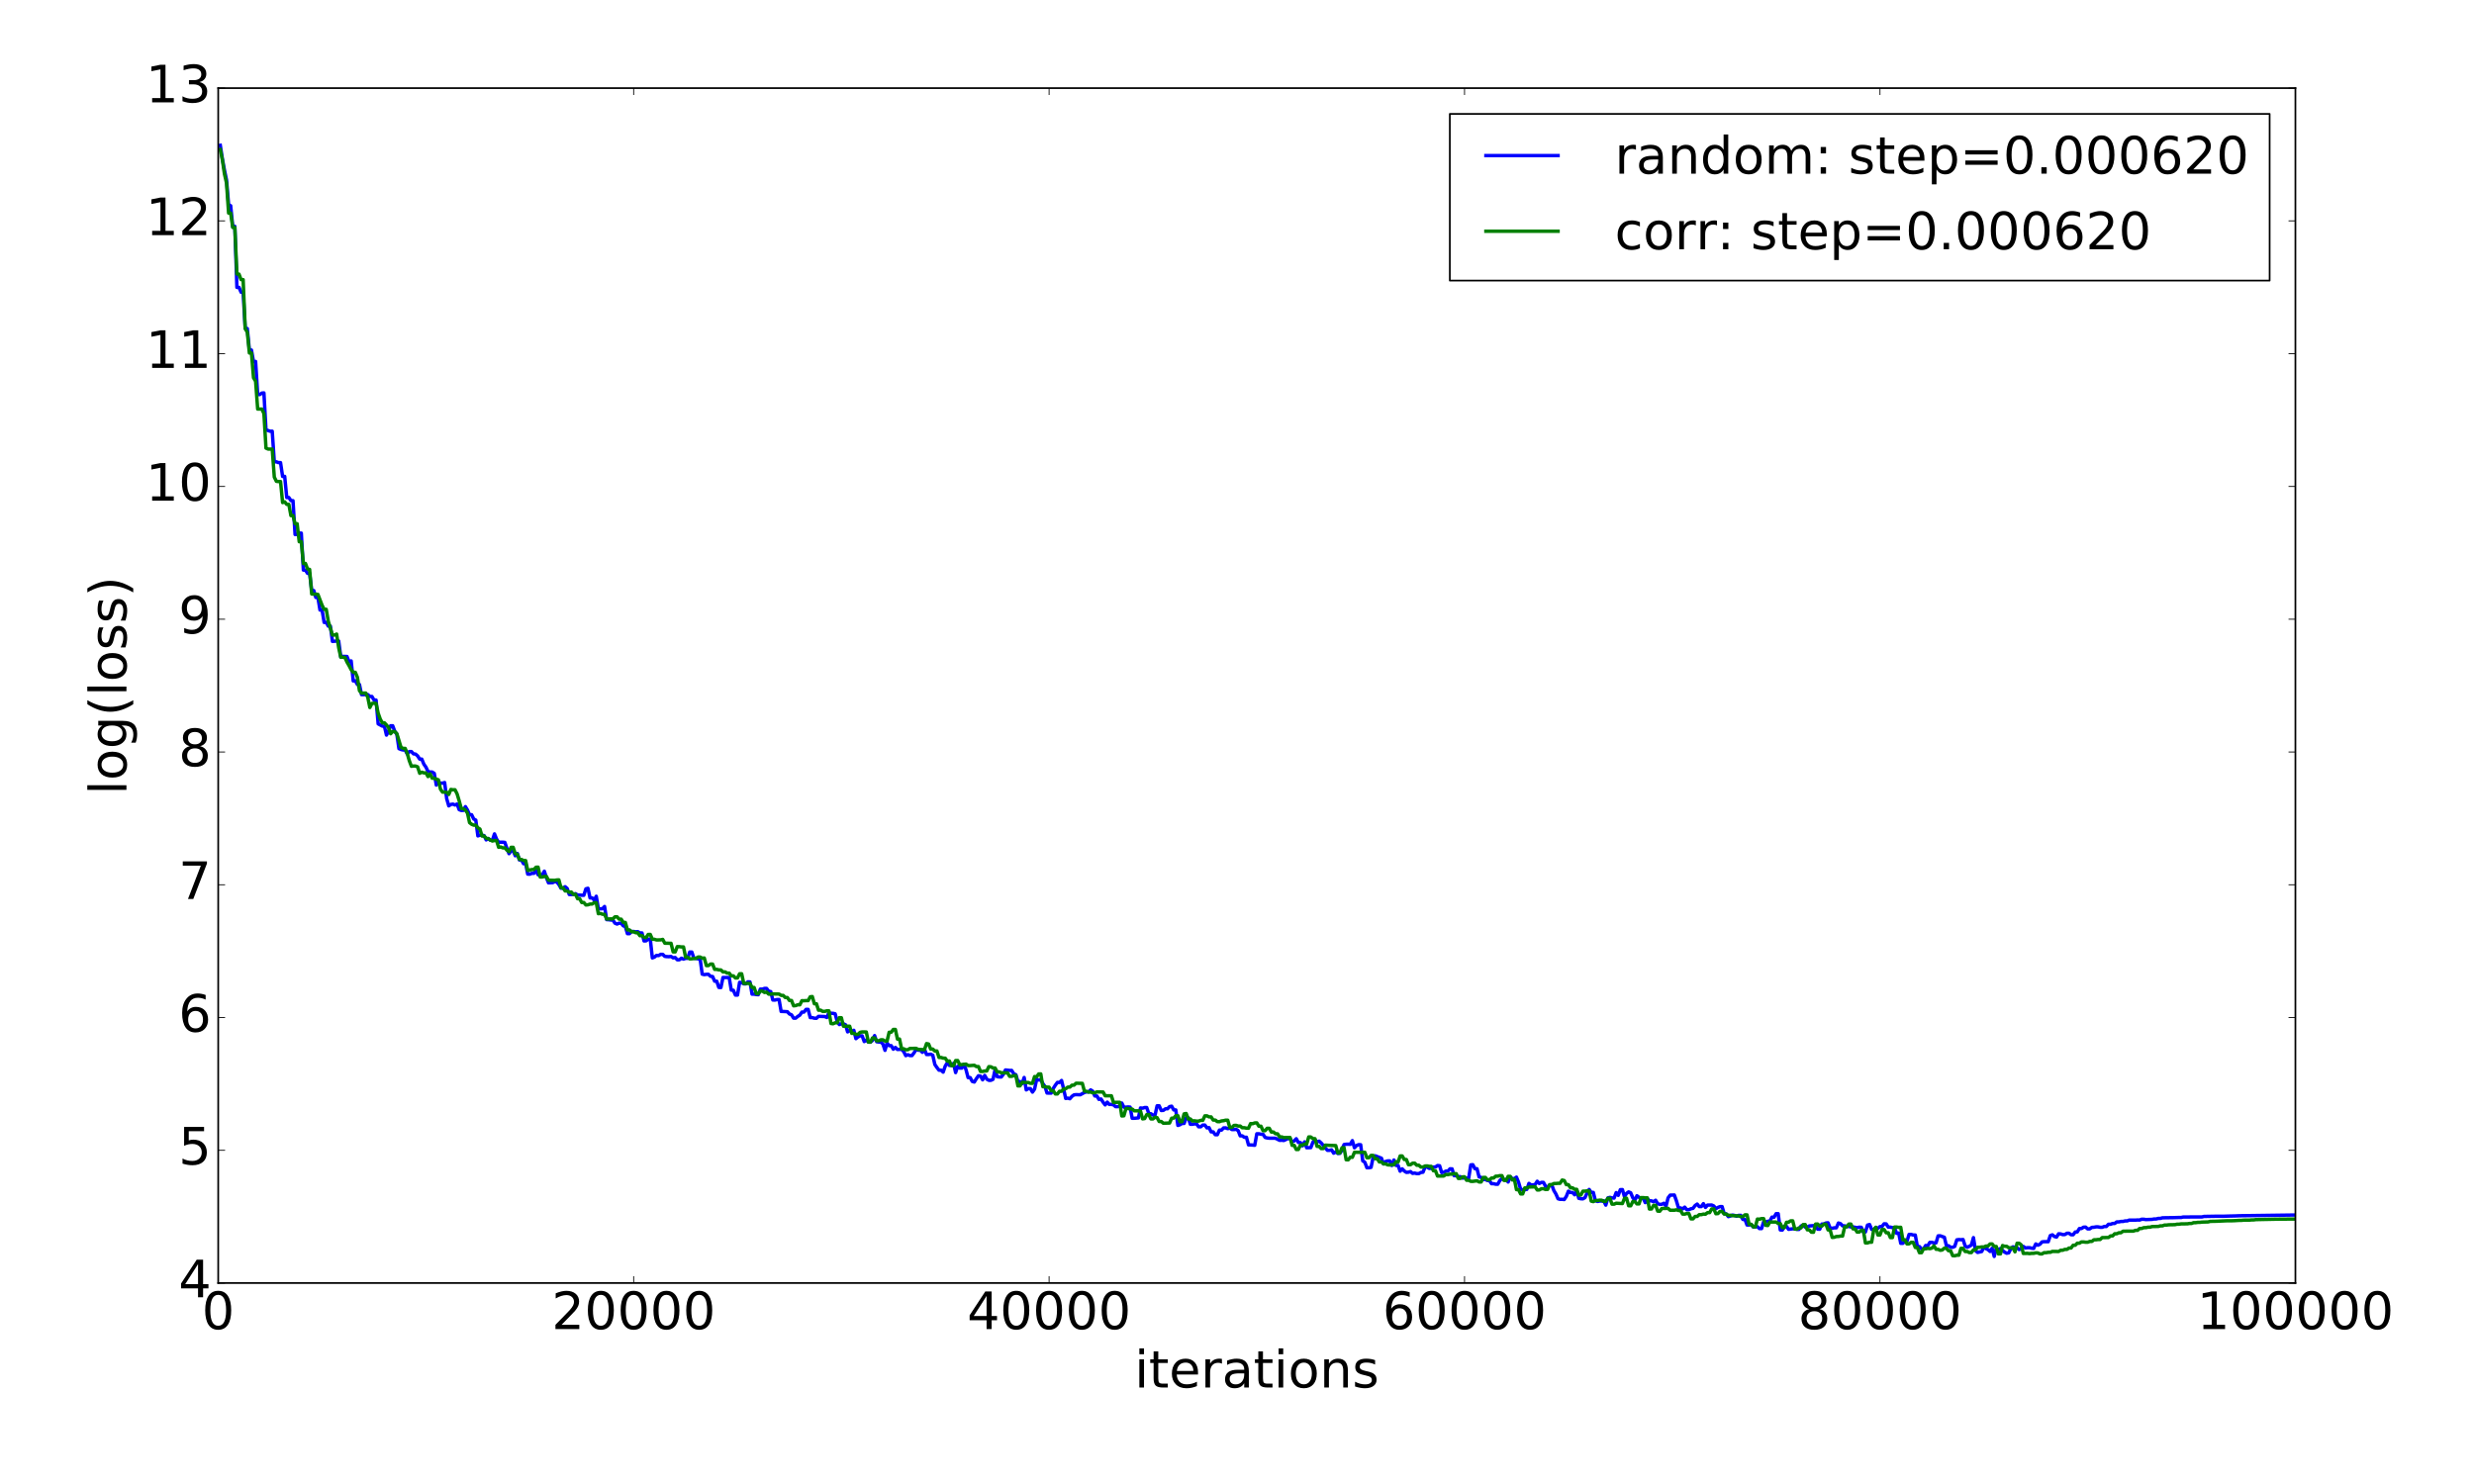<?xml version="1.0" encoding="utf-8" standalone="no"?>
<!DOCTYPE svg PUBLIC "-//W3C//DTD SVG 1.1//EN"
  "http://www.w3.org/Graphics/SVG/1.1/DTD/svg11.dtd">
<!-- Created with matplotlib (http://matplotlib.org/) -->
<svg height="864pt" version="1.1" viewBox="0 0 1440 864" width="1440pt" xmlns="http://www.w3.org/2000/svg" xmlns:xlink="http://www.w3.org/1999/xlink">
 <defs>
  <style type="text/css">
*{stroke-linecap:butt;stroke-linejoin:round;stroke-miterlimit:100000;}
  </style>
 </defs>
 <g id="figure_1">
  <g id="patch_1">
   <path d="M 0 864 
L 1440 864 
L 1440 0 
L 0 0 
z
" style="fill:#ffffff;"/>
  </g>
  <g id="axes_1">
   <g id="patch_2">
    <path d="M 127.013 747 
L 1336.05 747 
L 1336.05 51.3 
L 127.013 51.3 
z
" style="fill:#ffffff;"/>
   </g>
   <g id="line2d_1">
    <path clip-path="url(#pf020faf907)" d="M 128.222 84.612 
L 129.431 92.46 
L 130.64 99.04 
L 131.849 104.811 
L 133.058 119.171 
L 134.267 119.782 
L 135.476 132.038 
L 136.685 131.765 
L 137.894 167.321 
L 139.103 167.319 
L 140.312 170.127 
L 141.521 170.112 
L 142.73 191.145 
L 143.939 191.292 
L 145.148 203.802 
L 146.357 203.798 
L 147.566 210.595 
L 148.775 210.442 
L 149.984 229.715 
L 151.193 229.723 
L 152.402 228.858 
L 153.611 228.756 
L 154.82 250.239 
L 157.238 251.086 
L 158.447 251.055 
L 159.657 268.904 
L 160.866 268.88 
L 162.075 269.346 
L 163.284 269.348 
L 164.493 277.392 
L 165.702 277.342 
L 166.911 289.652 
L 168.12 289.646 
L 169.329 291.435 
L 170.538 291.51 
L 171.747 311.191 
L 172.956 311.181 
L 174.165 310.381 
L 175.374 310.388 
L 176.583 331.898 
L 177.792 331.961 
L 179.001 333.787 
L 180.21 333.788 
L 181.419 343.619 
L 182.628 343.82 
L 183.837 347.831 
L 185.046 347.856 
L 186.255 355.185 
L 187.464 355.126 
L 188.673 362.392 
L 189.882 362.322 
L 191.091 364.554 
L 192.301 364.538 
L 193.51 373.436 
L 195.928 373.211 
L 197.137 373.211 
L 198.346 382.411 
L 199.555 382.136 
L 201.973 382.22 
L 203.182 385.329 
L 204.391 384.795 
L 205.6 396.435 
L 206.809 396.348 
L 208.018 398.512 
L 209.227 398.522 
L 210.436 404.421 
L 214.063 404.397 
L 215.272 405.506 
L 216.481 405.496 
L 217.69 407.565 
L 218.899 407.594 
L 220.108 421.433 
L 222.526 422.736 
L 223.736 422.786 
L 224.945 427.975 
L 226.154 425.808 
L 227.363 422.553 
L 228.572 422.536 
L 229.781 425.778 
L 230.99 427.469 
L 232.199 435.854 
L 233.408 436.357 
L 234.617 436.637 
L 235.826 436.677 
L 237.035 438.942 
L 238.244 437.56 
L 239.453 437.566 
L 240.662 438.886 
L 241.871 439.031 
L 243.08 440.1 
L 244.289 441.944 
L 245.498 441.96 
L 246.707 444.912 
L 247.916 446.614 
L 249.125 449.173 
L 250.334 449.485 
L 251.543 449.475 
L 252.752 450.25 
L 253.961 457.076 
L 255.17 455.142 
L 256.38 455.966 
L 257.589 455.959 
L 258.798 455.599 
L 260.007 465.011 
L 261.216 469.185 
L 262.425 468.372 
L 263.634 468.164 
L 264.843 468.682 
L 266.052 468.125 
L 267.261 471.394 
L 268.47 471.84 
L 269.679 471.833 
L 270.888 469.631 
L 272.097 471.604 
L 273.306 474.367 
L 274.515 474.349 
L 275.724 476.831 
L 276.933 477.459 
L 278.142 486.667 
L 279.351 486.246 
L 280.56 486.257 
L 281.769 486.495 
L 282.978 488.988 
L 284.187 488.166 
L 285.396 489.19 
L 286.605 489.177 
L 287.814 485.498 
L 289.024 488.488 
L 290.233 490.349 
L 292.651 490.317 
L 293.86 490.46 
L 295.069 493.984 
L 296.278 497.013 
L 297.487 495.358 
L 298.696 495.354 
L 299.905 498.229 
L 301.114 496.889 
L 302.323 500.704 
L 303.532 500.702 
L 304.741 502.857 
L 305.95 502.742 
L 307.159 508.898 
L 308.368 508.959 
L 309.577 508.454 
L 310.786 508.458 
L 311.995 506.593 
L 313.204 509.318 
L 314.413 509.446 
L 315.622 509.438 
L 316.831 507.219 
L 318.04 510.991 
L 319.249 513.996 
L 321.668 513.885 
L 322.877 513.31 
L 324.086 513.479 
L 325.295 514.984 
L 326.504 517.114 
L 327.713 517.114 
L 328.922 516.263 
L 330.131 517.271 
L 331.34 520.778 
L 332.549 520.802 
L 333.758 520.67 
L 334.967 520.294 
L 336.176 521.109 
L 338.594 521.207 
L 339.803 521.246 
L 341.012 517.494 
L 342.221 517.166 
L 343.43 522.773 
L 344.639 522.766 
L 345.848 524.02 
L 347.057 521.814 
L 348.266 528.977 
L 349.475 529.138 
L 350.684 529.068 
L 351.893 527.773 
L 353.103 535.417 
L 354.312 535.462 
L 355.521 535.664 
L 356.73 535.647 
L 357.939 537.497 
L 359.148 537.989 
L 360.357 537.49 
L 361.566 537.491 
L 362.775 539.026 
L 363.984 539.45 
L 365.193 543.582 
L 366.402 543.583 
L 367.611 542.313 
L 368.82 542.318 
L 370.029 542.512 
L 371.238 542.408 
L 372.447 543.18 
L 373.656 543.176 
L 374.865 547.835 
L 376.074 547.769 
L 377.283 546.774 
L 378.492 546.764 
L 379.701 557.706 
L 380.91 557.239 
L 382.119 556.251 
L 383.328 556.362 
L 384.537 555.624 
L 385.747 555.648 
L 386.956 556.806 
L 388.165 556.955 
L 389.374 556.985 
L 390.583 556.867 
L 391.792 557.674 
L 393.001 557.475 
L 394.21 558.783 
L 395.419 558.79 
L 396.628 557.893 
L 397.837 558.399 
L 399.046 557.972 
L 400.255 557.95 
L 401.464 554.286 
L 402.673 554.302 
L 403.882 557.895 
L 405.091 557.906 
L 406.3 558.265 
L 407.509 558.272 
L 408.718 567.155 
L 409.927 567.439 
L 411.136 567.265 
L 412.345 567.255 
L 413.554 568.433 
L 414.763 568.544 
L 415.972 571.26 
L 417.182 571.262 
L 418.391 574.885 
L 419.6 574.96 
L 420.809 569.106 
L 424.436 569.137 
L 425.645 576.47 
L 426.854 576.554 
L 428.063 579.345 
L 429.272 579.334 
L 430.481 571.929 
L 431.69 572.073 
L 432.899 572.797 
L 434.108 572.797 
L 435.317 571.637 
L 436.526 571.707 
L 437.735 578.814 
L 438.944 578.818 
L 440.153 579.041 
L 441.362 579.131 
L 442.571 575.866 
L 443.78 575.888 
L 444.989 575.473 
L 446.198 575.479 
L 447.407 577.082 
L 448.616 577.313 
L 449.826 582.209 
L 451.035 582.257 
L 452.244 581.968 
L 453.453 581.924 
L 454.662 588.882 
L 455.871 588.884 
L 458.289 589.028 
L 459.498 590.346 
L 460.707 590.836 
L 461.916 592.764 
L 463.125 592.774 
L 464.334 591.771 
L 465.543 591.031 
L 466.752 589.234 
L 467.961 589.243 
L 469.17 587.683 
L 470.379 587.673 
L 471.588 592.437 
L 472.797 592.455 
L 474.006 592.821 
L 475.215 592.851 
L 476.424 591.726 
L 480.051 591.839 
L 481.26 592.379 
L 482.47 589.55 
L 483.679 589.944 
L 484.888 589.963 
L 486.097 590.249 
L 487.306 594.721 
L 488.515 596.511 
L 489.724 596.074 
L 490.933 596.073 
L 492.142 596.637 
L 493.351 600.766 
L 494.56 599.98 
L 495.769 600.6 
L 496.978 599.851 
L 498.187 604.71 
L 499.396 603.704 
L 500.605 603.079 
L 501.814 603.072 
L 503.023 606.413 
L 504.232 605.502 
L 505.441 606.714 
L 506.65 606.726 
L 507.859 605.748 
L 509.068 602.936 
L 510.277 606.507 
L 511.486 606.67 
L 512.695 606.67 
L 513.904 607.835 
L 515.114 611.519 
L 516.323 607.285 
L 517.532 608.795 
L 518.741 608.793 
L 519.95 610.857 
L 521.159 609.822 
L 522.368 611.007 
L 524.786 610.906 
L 525.995 612.224 
L 527.204 614.609 
L 528.413 614.064 
L 529.622 614.556 
L 530.831 614.56 
L 532.04 612.952 
L 533.249 611.015 
L 534.458 611.454 
L 535.667 611.411 
L 536.876 612.682 
L 538.085 610.844 
L 539.294 613.95 
L 540.503 613.95 
L 541.712 613.747 
L 542.921 614.358 
L 544.13 619.761 
L 545.339 621.518 
L 546.549 623.061 
L 547.758 623.065 
L 548.967 624.207 
L 550.176 620.678 
L 551.385 618.728 
L 552.594 620.304 
L 553.803 620.229 
L 555.012 619.096 
L 556.221 624.469 
L 557.43 620.831 
L 558.639 621.869 
L 559.848 621.865 
L 561.057 619.656 
L 562.266 622.8 
L 563.475 627.373 
L 564.684 627.382 
L 565.893 629.597 
L 567.102 629.968 
L 568.311 627.983 
L 569.52 626.323 
L 570.729 626.52 
L 571.938 628.674 
L 573.147 626.128 
L 574.356 628.28 
L 575.565 628.973 
L 576.774 628.971 
L 577.983 628.389 
L 579.193 622.745 
L 580.402 626.859 
L 581.611 627.015 
L 582.82 627.022 
L 584.029 625.436 
L 585.238 622.944 
L 587.656 623.218 
L 588.865 623.212 
L 590.074 625.197 
L 591.283 625.69 
L 592.492 629.695 
L 593.701 629.69 
L 594.91 630.882 
L 596.119 627.329 
L 597.328 634.543 
L 598.537 633.807 
L 599.746 633.802 
L 600.955 635.834 
L 602.164 634.092 
L 603.373 628.478 
L 604.582 628.756 
L 605.791 628.754 
L 607 630.874 
L 608.209 632.519 
L 609.418 636.375 
L 611.837 636.425 
L 613.046 633.728 
L 614.255 631.829 
L 615.464 630.186 
L 616.673 630.232 
L 617.882 629.061 
L 619.091 634.024 
L 620.3 639.535 
L 621.509 639.335 
L 622.718 639.694 
L 623.927 638.31 
L 625.136 637.443 
L 626.345 637.318 
L 628.763 637.395 
L 631.181 636.053 
L 632.39 635.727 
L 633.599 635.728 
L 634.808 634.555 
L 636.017 635.297 
L 637.226 638.08 
L 638.435 638.092 
L 639.644 640.08 
L 640.853 639.844 
L 642.062 641.724 
L 643.272 643.285 
L 644.481 641.679 
L 645.69 643.024 
L 646.899 642.993 
L 648.108 643.253 
L 649.317 644.297 
L 650.526 644.302 
L 651.735 643.998 
L 652.944 642.213 
L 654.153 644.616 
L 655.362 644.62 
L 656.571 644.479 
L 657.78 644.568 
L 658.989 651.059 
L 660.198 651.078 
L 662.616 650.851 
L 663.825 645.058 
L 665.034 645.198 
L 666.243 644.825 
L 667.452 644.825 
L 668.661 648.312 
L 669.87 648.401 
L 671.079 649.236 
L 672.288 649.237 
L 673.497 643.813 
L 674.706 643.804 
L 675.916 646.536 
L 677.125 646.474 
L 678.334 645.562 
L 679.543 645.559 
L 680.752 644.278 
L 681.961 644.039 
L 683.17 646.195 
L 684.379 646.212 
L 685.588 655.223 
L 686.797 654.843 
L 688.006 654.063 
L 689.215 654.059 
L 690.424 650.748 
L 691.633 650.758 
L 692.842 654.567 
L 694.051 654.574 
L 695.26 654.336 
L 696.469 654.387 
L 697.678 656.034 
L 698.887 656.028 
L 700.096 655.018 
L 701.305 655.03 
L 702.514 656.677 
L 703.723 656.52 
L 704.932 658.988 
L 706.141 658.986 
L 707.351 660.626 
L 708.56 660.635 
L 709.769 657.952 
L 710.978 657.953 
L 712.187 656.681 
L 713.396 656.654 
L 714.605 657.123 
L 715.814 656.743 
L 717.023 657.643 
L 718.232 657.647 
L 719.441 657.473 
L 720.65 658.237 
L 721.859 661.298 
L 723.068 661.303 
L 724.277 662.142 
L 725.486 662.111 
L 726.695 666.56 
L 727.904 666.57 
L 730.322 666.786 
L 731.531 660.094 
L 732.74 660.086 
L 733.949 660.377 
L 735.158 660.381 
L 736.367 662.221 
L 737.576 662.537 
L 738.785 662.661 
L 741.204 662.661 
L 742.413 662.704 
L 744.831 663.929 
L 746.04 663.841 
L 747.249 664.014 
L 749.667 662.865 
L 750.876 662.862 
L 752.085 664.811 
L 753.294 664.272 
L 754.503 662.983 
L 755.712 665.167 
L 756.921 665.242 
L 758.13 667.118 
L 759.339 664.817 
L 760.548 668.237 
L 762.966 668.148 
L 764.175 664.992 
L 765.384 663.683 
L 766.593 664.81 
L 767.802 664.393 
L 769.011 665.464 
L 770.22 666.853 
L 771.429 668.414 
L 772.639 669.736 
L 773.848 669.738 
L 775.057 669.457 
L 776.266 671.402 
L 777.475 670.591 
L 778.684 671.554 
L 779.893 671.485 
L 781.102 669.666 
L 782.311 666.374 
L 783.52 666.189 
L 784.729 666.143 
L 785.938 666.237 
L 787.147 664.087 
L 788.356 668.256 
L 789.565 666.949 
L 790.774 666.432 
L 791.983 666.481 
L 793.192 675.87 
L 794.401 676.654 
L 795.61 679.873 
L 796.819 679.877 
L 798.028 679.648 
L 799.237 673.796 
L 800.446 672.921 
L 804.073 674.312 
L 805.283 677.66 
L 806.492 676.235 
L 807.701 675.89 
L 808.91 675.893 
L 810.119 678.575 
L 811.328 675.377 
L 812.537 678.509 
L 813.746 678.517 
L 814.955 681.876 
L 816.164 680.512 
L 817.373 681.775 
L 818.582 682.578 
L 819.791 682.468 
L 821 682.129 
L 822.209 683.136 
L 823.418 682.98 
L 824.627 683.29 
L 825.836 683.293 
L 827.045 682.609 
L 828.254 682.48 
L 829.463 679.488 
L 830.672 679.476 
L 831.881 680.252 
L 833.09 680.228 
L 834.299 679.446 
L 835.508 679.461 
L 836.718 678.594 
L 837.927 678.709 
L 839.136 682.675 
L 840.345 682.512 
L 841.554 681.843 
L 842.763 681.841 
L 843.972 680.497 
L 845.181 680.529 
L 846.39 684.469 
L 847.599 684.468 
L 848.808 685.075 
L 850.017 685.039 
L 851.226 685.899 
L 852.435 685.765 
L 853.644 685.95 
L 854.853 685.978 
L 856.062 678.204 
L 857.271 678.105 
L 858.48 680.438 
L 859.689 680.453 
L 860.898 685.191 
L 862.107 685.48 
L 863.316 686.769 
L 864.525 686.707 
L 865.734 687.311 
L 866.943 687.322 
L 868.152 689.167 
L 869.362 689.16 
L 870.571 689.465 
L 871.78 689.463 
L 872.989 687.309 
L 874.198 686.175 
L 875.407 686.774 
L 876.616 686.779 
L 877.825 688.175 
L 879.034 685.267 
L 880.243 686.24 
L 881.452 686.208 
L 882.661 685.342 
L 883.87 688.274 
L 885.079 692.341 
L 886.288 692.726 
L 887.497 692.651 
L 888.706 692.447 
L 889.915 689.004 
L 891.124 689.867 
L 892.333 689.867 
L 893.542 689.619 
L 894.751 687.734 
L 895.96 689.055 
L 897.169 688.407 
L 898.378 688.414 
L 899.587 690.639 
L 900.797 691.142 
L 902.006 689.841 
L 903.215 689.861 
L 904.424 693.137 
L 905.633 695.135 
L 906.842 697.922 
L 908.051 698.274 
L 909.26 698.24 
L 910.469 698.385 
L 911.678 696.578 
L 912.887 693.517 
L 914.096 694.285 
L 915.305 694.287 
L 916.514 695.609 
L 917.723 693.356 
L 918.932 697.671 
L 920.141 697.931 
L 921.35 697.991 
L 922.559 697.26 
L 923.768 694.567 
L 924.977 692.519 
L 926.186 694.252 
L 927.395 694.252 
L 928.604 699.026 
L 929.813 699.52 
L 931.022 699.27 
L 932.231 699.265 
L 933.441 699.112 
L 934.65 701.632 
L 935.859 697.451 
L 937.068 697.122 
L 938.277 697.432 
L 939.486 697.54 
L 940.695 694.338 
L 941.904 695.949 
L 943.113 692.636 
L 944.322 692.584 
L 945.531 696.723 
L 946.74 694.787 
L 947.949 693.939 
L 949.158 694.463 
L 950.367 697.328 
L 951.576 698.817 
L 952.785 696.174 
L 953.994 697.096 
L 955.203 697.65 
L 956.412 697.586 
L 957.621 700.164 
L 958.83 697.874 
L 960.039 699.156 
L 961.248 699.153 
L 962.457 699.67 
L 963.666 698.801 
L 964.875 700.824 
L 966.085 701.212 
L 967.294 701.135 
L 968.503 700.537 
L 969.712 702.25 
L 970.921 697.412 
L 972.13 695.822 
L 974.548 695.742 
L 975.757 699.115 
L 976.966 703.246 
L 978.175 703.273 
L 979.384 703.831 
L 980.593 702.811 
L 981.802 704.302 
L 983.011 704.289 
L 984.22 703.759 
L 985.429 703.49 
L 986.638 701.887 
L 987.847 701.023 
L 989.056 702.484 
L 990.265 702.483 
L 991.474 700.774 
L 992.683 702.973 
L 993.892 701.612 
L 996.31 701.58 
L 997.519 702.118 
L 998.729 703.686 
L 999.938 702.965 
L 1001.147 702.509 
L 1002.356 702.498 
L 1003.565 706.579 
L 1004.774 706.76 
L 1005.983 708.337 
L 1007.192 707.958 
L 1008.401 707.411 
L 1009.61 707.639 
L 1010.819 708.105 
L 1012.028 707.581 
L 1013.237 707.584 
L 1014.446 709.97 
L 1015.655 709.943 
L 1016.864 713.198 
L 1018.073 713.208 
L 1019.282 712.927 
L 1020.491 714.315 
L 1022.909 714.184 
L 1024.118 715.294 
L 1025.327 715.291 
L 1026.536 711.371 
L 1027.745 711.383 
L 1028.954 711.043 
L 1030.164 710.919 
L 1031.373 708.608 
L 1032.582 708.7 
L 1033.791 706.608 
L 1035 706.615 
L 1036.209 716.079 
L 1037.418 716.143 
L 1038.627 714.006 
L 1039.836 713.989 
L 1041.045 715.724 
L 1043.463 715.416 
L 1044.672 715.424 
L 1045.881 715.768 
L 1047.09 715.788 
L 1048.299 713.78 
L 1049.508 713.463 
L 1050.717 714.42 
L 1051.926 714.398 
L 1053.135 713.75 
L 1056.762 713.529 
L 1057.971 715.633 
L 1059.18 715.65 
L 1060.389 712.675 
L 1061.598 712.685 
L 1062.808 712.039 
L 1064.017 711.928 
L 1065.226 714.975 
L 1066.435 715.117 
L 1067.644 714.842 
L 1068.853 714.837 
L 1070.062 712.058 
L 1071.271 712.416 
L 1072.48 713.693 
L 1073.689 713.691 
L 1074.898 714.062 
L 1076.107 714.038 
L 1077.316 714.339 
L 1078.525 714.309 
L 1080.943 714.776 
L 1082.152 714.485 
L 1083.361 714.54 
L 1084.57 717.272 
L 1085.779 717.258 
L 1086.988 713.256 
L 1088.197 712.935 
L 1089.406 715.785 
L 1090.615 715.822 
L 1091.824 714.83 
L 1093.033 715.123 
L 1094.243 714.127 
L 1095.452 714.045 
L 1096.661 712.502 
L 1097.87 712.581 
L 1099.079 714.443 
L 1100.288 714.433 
L 1101.497 714.739 
L 1102.706 714.799 
L 1103.915 718.041 
L 1105.124 717.897 
L 1106.333 723.882 
L 1107.542 723.89 
L 1108.751 722.647 
L 1109.96 722.643 
L 1111.169 718.71 
L 1112.378 718.682 
L 1113.587 719.039 
L 1114.796 719.062 
L 1116.005 725.73 
L 1117.214 725.756 
L 1118.423 727.147 
L 1119.632 727.114 
L 1120.841 725.142 
L 1122.05 725.358 
L 1123.259 723.332 
L 1124.468 723.331 
L 1125.677 723.632 
L 1126.887 723.593 
L 1128.096 719.534 
L 1129.305 719.497 
L 1131.723 720.353 
L 1132.932 725.298 
L 1134.141 725.27 
L 1135.35 726.176 
L 1136.559 726.178 
L 1137.768 725.659 
L 1138.977 721.847 
L 1140.186 721.693 
L 1141.395 721.772 
L 1142.604 721.668 
L 1143.813 725.408 
L 1145.022 726.155 
L 1146.231 725.629 
L 1147.44 724.908 
L 1148.649 720.559 
L 1149.858 728.107 
L 1151.067 729.171 
L 1153.485 728.631 
L 1154.694 726.154 
L 1155.903 726.958 
L 1157.112 727.527 
L 1158.321 728.613 
L 1159.531 726.762 
L 1160.74 731.509 
L 1161.949 726.735 
L 1163.158 727.614 
L 1164.367 726.911 
L 1165.576 728.039 
L 1166.785 729.002 
L 1167.994 729.646 
L 1169.203 729.407 
L 1170.412 727.004 
L 1171.621 725.927 
L 1174.039 726.463 
L 1175.248 727.526 
L 1176.457 726.983 
L 1177.666 725.672 
L 1178.875 726.58 
L 1180.084 726.418 
L 1181.293 726.395 
L 1182.502 726.715 
L 1183.711 726.851 
L 1184.92 724.239 
L 1186.129 724.96 
L 1187.338 724.438 
L 1188.547 723.061 
L 1189.756 722.903 
L 1192.175 722.933 
L 1193.384 719.381 
L 1194.593 718.924 
L 1195.802 719.917 
L 1197.011 720.251 
L 1198.22 718.317 
L 1199.429 718.404 
L 1200.638 718.803 
L 1201.847 718.777 
L 1203.056 718.019 
L 1204.265 717.994 
L 1205.474 718.89 
L 1206.683 718.878 
L 1207.892 717.292 
L 1209.101 717.219 
L 1210.31 715.273 
L 1211.519 715.255 
L 1212.728 714.469 
L 1213.937 714.43 
L 1215.146 715.479 
L 1216.355 715.451 
L 1217.564 714.591 
L 1218.773 714.518 
L 1219.982 714.294 
L 1221.191 714.296 
L 1222.4 714.53 
L 1223.61 714.533 
L 1224.819 714.057 
L 1226.028 714.079 
L 1227.237 712.787 
L 1228.446 712.795 
L 1229.655 712.325 
L 1230.864 712.321 
L 1232.073 711.397 
L 1233.282 711.398 
L 1234.491 711.146 
L 1235.7 711.145 
L 1236.909 710.837 
L 1238.118 710.835 
L 1239.327 710.346 
L 1242.954 710.38 
L 1244.163 710.27 
L 1245.372 710.323 
L 1246.581 709.844 
L 1247.79 709.856 
L 1248.999 710.05 
L 1252.626 709.924 
L 1253.835 709.692 
L 1255.044 709.691 
L 1256.254 709.371 
L 1257.463 709.371 
L 1258.672 709.017 
L 1264.717 708.93 
L 1268.344 708.825 
L 1269.553 708.826 
L 1270.762 708.552 
L 1281.643 708.512 
L 1282.852 708.219 
L 1288.898 708.115 
L 1291.316 708.077 
L 1293.734 708.118 
L 1297.361 708.008 
L 1300.988 707.924 
L 1303.406 707.824 
L 1336.05 707.385 
L 1336.05 707.385 
" style="fill:none;stroke:#0000ff;stroke-linecap:square;stroke-width:2.0;"/>
   </g>
   <g id="line2d_2">
    <path clip-path="url(#pf020faf907)" d="M 128.222 87.047 
L 129.431 93.04 
L 130.64 101.254 
L 131.849 106.573 
L 133.058 124.065 
L 134.267 124.055 
L 135.476 132.433 
L 136.685 132.435 
L 137.894 159.526 
L 139.103 159.587 
L 140.312 162.791 
L 141.521 162.803 
L 142.73 191.395 
L 143.939 193.375 
L 145.148 205.517 
L 146.357 205.512 
L 147.566 219.947 
L 148.775 221.928 
L 149.984 238.158 
L 152.402 238.161 
L 153.611 240.742 
L 154.82 260.899 
L 156.029 261.446 
L 158.447 261.474 
L 159.657 277.786 
L 160.866 280.23 
L 162.075 280.362 
L 163.284 280.345 
L 164.493 292.603 
L 165.702 292.163 
L 166.911 293.648 
L 168.12 293.653 
L 169.329 300.181 
L 170.538 300.156 
L 171.747 304.93 
L 172.956 304.932 
L 174.165 315.398 
L 175.374 315.363 
L 176.583 328.088 
L 177.792 328.042 
L 179.001 331.242 
L 180.21 331.512 
L 181.419 345.8 
L 182.628 345.956 
L 183.837 345.924 
L 185.046 346.068 
L 187.464 352.377 
L 188.673 354.759 
L 189.882 354.758 
L 191.091 361.708 
L 193.51 369.73 
L 194.719 369.735 
L 195.928 369.16 
L 197.137 377.09 
L 198.346 382.664 
L 199.555 382.655 
L 200.764 382.775 
L 201.973 385.487 
L 203.182 387.56 
L 204.391 389.888 
L 205.6 391.437 
L 206.809 391.433 
L 208.018 394.27 
L 209.227 402.143 
L 210.436 403.568 
L 212.854 403.51 
L 214.063 405.975 
L 215.272 411.922 
L 216.481 409.561 
L 217.69 409.413 
L 218.899 409.529 
L 220.108 415.182 
L 221.317 418.607 
L 222.526 420.856 
L 223.736 420.818 
L 224.945 422.085 
L 226.154 423.595 
L 227.363 427.184 
L 228.572 425.864 
L 229.781 425.946 
L 230.99 427.143 
L 233.408 435.083 
L 234.617 435.718 
L 235.826 435.718 
L 237.035 438.646 
L 238.244 442.933 
L 239.453 446.132 
L 240.662 445.984 
L 241.871 446 
L 243.08 446.47 
L 244.289 450.217 
L 245.498 449.573 
L 246.707 449.979 
L 247.916 449.971 
L 249.125 452.132 
L 250.334 450.506 
L 251.543 453.076 
L 252.752 453.1 
L 253.961 453.654 
L 255.17 454.016 
L 256.38 459.456 
L 257.589 461.196 
L 260.007 461.218 
L 261.216 462.544 
L 262.425 459.627 
L 263.634 459.825 
L 264.843 459.811 
L 266.052 462.213 
L 267.261 466.224 
L 268.47 470.696 
L 269.679 470.863 
L 270.888 471.597 
L 272.097 473.423 
L 273.306 478.949 
L 274.515 479.909 
L 275.724 480.402 
L 276.933 480.424 
L 278.142 481.969 
L 279.351 482.673 
L 280.56 486.775 
L 281.769 486.777 
L 282.978 488.022 
L 284.187 488.273 
L 285.396 489.049 
L 286.605 489.651 
L 287.814 489.342 
L 289.024 489.381 
L 290.233 493.306 
L 291.442 493.116 
L 292.651 493.623 
L 293.86 493.631 
L 295.069 494.934 
L 296.278 495.82 
L 297.487 493.308 
L 298.696 493.308 
L 299.905 497.05 
L 301.114 497.295 
L 302.323 500.298 
L 303.532 500.408 
L 304.741 500.986 
L 305.95 501.033 
L 307.159 506.784 
L 309.577 506.259 
L 310.786 506.226 
L 311.995 504.914 
L 313.204 504.859 
L 314.413 510.605 
L 315.622 510.591 
L 316.831 510.263 
L 318.04 510.254 
L 319.249 512.452 
L 322.877 512.566 
L 324.086 512.324 
L 325.295 512.269 
L 326.504 516.82 
L 327.713 516.832 
L 328.922 518.718 
L 330.131 518.698 
L 331.34 519.527 
L 332.549 519.366 
L 333.758 520.731 
L 334.967 520.66 
L 336.176 523.249 
L 337.385 523.24 
L 338.594 525.446 
L 339.803 525.444 
L 341.012 526.881 
L 342.221 526.785 
L 343.43 526.358 
L 344.639 526.357 
L 345.848 525.536 
L 347.057 525.586 
L 348.266 531.951 
L 349.475 531.817 
L 350.684 532.292 
L 351.893 532.294 
L 353.103 535.085 
L 355.521 534.973 
L 356.73 534.982 
L 357.939 533.786 
L 359.148 533.777 
L 360.357 535.141 
L 361.566 535.144 
L 362.775 537.057 
L 363.984 537.057 
L 365.193 541.412 
L 366.402 541.414 
L 367.611 542.489 
L 368.82 542.475 
L 370.029 543.046 
L 371.238 543.1 
L 372.447 544.779 
L 373.656 544.711 
L 374.865 545.824 
L 376.074 545.863 
L 377.283 544.034 
L 378.492 544.033 
L 379.701 546.844 
L 380.91 546.86 
L 382.119 547.239 
L 384.537 547.202 
L 385.747 546.926 
L 386.956 549.137 
L 389.374 549.182 
L 390.583 549.179 
L 391.792 554.191 
L 393.001 554.203 
L 394.21 551.132 
L 395.419 551.154 
L 396.628 551.321 
L 397.837 551.314 
L 399.046 557.266 
L 400.255 557.266 
L 401.464 558.272 
L 402.673 558.226 
L 403.882 558.031 
L 405.091 558.023 
L 406.3 557.188 
L 407.509 557.183 
L 408.718 557.864 
L 409.927 557.752 
L 411.136 562.165 
L 412.345 562.171 
L 413.554 561.265 
L 414.763 561.294 
L 415.972 564.373 
L 417.182 564.373 
L 418.391 564.666 
L 419.6 564.709 
L 420.809 565.85 
L 422.018 565.837 
L 423.227 566.554 
L 424.436 566.553 
L 425.645 568.178 
L 426.854 568.154 
L 428.063 569.383 
L 429.272 569.369 
L 430.481 566.945 
L 431.69 566.935 
L 432.899 572.536 
L 436.526 572.567 
L 437.735 574.905 
L 438.944 574.926 
L 440.153 578.521 
L 441.362 578.529 
L 442.571 577.015 
L 443.78 577.032 
L 444.989 577.83 
L 446.198 577.595 
L 447.407 578.785 
L 448.616 578.79 
L 449.826 578.676 
L 453.453 578.756 
L 454.662 579.512 
L 455.871 579.544 
L 457.08 580.773 
L 458.289 580.782 
L 459.498 582.492 
L 460.707 582.499 
L 461.916 585.595 
L 463.125 585.474 
L 464.334 584.998 
L 465.543 585.01 
L 466.752 582.606 
L 467.961 582.65 
L 469.17 582.551 
L 470.379 582.572 
L 471.588 580.349 
L 472.797 580.203 
L 474.006 584.398 
L 475.215 584.394 
L 476.424 588.144 
L 477.633 588.114 
L 478.842 588.845 
L 480.051 588.842 
L 481.26 588.512 
L 482.47 588.528 
L 483.679 595.885 
L 484.888 596.062 
L 486.097 595.472 
L 487.306 595.46 
L 488.515 592.515 
L 489.724 592.536 
L 490.933 597.466 
L 494.56 597.472 
L 495.769 601.632 
L 496.978 601.626 
L 498.187 602.22 
L 499.396 602.221 
L 500.605 601.035 
L 501.814 600.804 
L 504.232 600.833 
L 505.441 606.7 
L 506.65 606.723 
L 507.859 604.307 
L 509.068 604.31 
L 510.277 605.936 
L 511.486 605.94 
L 512.695 605.391 
L 513.904 605.391 
L 515.114 606.089 
L 516.323 606.081 
L 517.532 601.002 
L 518.741 600.965 
L 519.95 599.355 
L 521.159 599.347 
L 522.368 604.976 
L 523.577 604.947 
L 524.786 610.602 
L 525.995 610.594 
L 527.204 611.175 
L 528.413 611.156 
L 529.622 610.398 
L 533.249 610.379 
L 534.458 610.98 
L 538.085 611.126 
L 539.294 607.585 
L 540.503 607.847 
L 541.712 610.782 
L 542.921 610.79 
L 544.13 611.904 
L 545.339 611.884 
L 546.549 615.66 
L 547.758 615.66 
L 548.967 616.062 
L 550.176 616.083 
L 551.385 617.836 
L 552.594 617.714 
L 553.803 620.429 
L 555.012 620.424 
L 556.221 617.474 
L 557.43 617.449 
L 558.639 619.95 
L 562.266 619.53 
L 563.475 620.375 
L 564.684 620.391 
L 567.102 620.205 
L 568.311 620.978 
L 569.52 620.976 
L 570.729 623.818 
L 571.938 623.816 
L 573.147 623.551 
L 574.356 623.522 
L 575.565 621.01 
L 576.774 621.102 
L 577.983 621.791 
L 579.193 621.796 
L 580.402 624.074 
L 581.611 624.069 
L 582.82 624.592 
L 586.447 624.628 
L 587.656 626.659 
L 588.865 626.655 
L 590.074 626.253 
L 591.283 626.185 
L 592.492 632.236 
L 593.701 632.214 
L 594.91 630.135 
L 596.119 630.133 
L 597.328 630.268 
L 598.537 630.247 
L 599.746 630.738 
L 600.955 630.739 
L 602.164 626.788 
L 603.373 626.946 
L 604.582 625.27 
L 605.791 625.243 
L 607 632.693 
L 608.209 632.701 
L 609.418 632.931 
L 610.628 632.966 
L 611.837 635.012 
L 613.046 635.011 
L 614.255 636.909 
L 615.464 636.912 
L 616.673 635.357 
L 617.882 635.349 
L 619.091 633.949 
L 620.3 633.911 
L 621.509 632.929 
L 622.718 632.923 
L 623.927 631.82 
L 625.136 631.792 
L 626.345 630.669 
L 629.972 630.754 
L 631.181 635.274 
L 632.39 635.382 
L 633.599 635.811 
L 634.808 635.804 
L 636.017 636.239 
L 637.226 636.247 
L 638.435 635.717 
L 642.062 635.786 
L 643.272 637.972 
L 646.899 637.978 
L 648.108 641.875 
L 650.526 641.77 
L 651.735 641.786 
L 652.944 649.722 
L 654.153 649.633 
L 655.362 645.396 
L 656.571 645.394 
L 657.78 645.614 
L 658.989 645.694 
L 660.198 646.721 
L 662.616 646.751 
L 663.825 646.847 
L 665.034 651.424 
L 666.243 651.245 
L 667.452 648.923 
L 668.661 648.936 
L 669.87 651.437 
L 671.079 651.446 
L 672.288 650.436 
L 673.497 650.712 
L 674.706 652.949 
L 675.916 652.94 
L 677.125 653.955 
L 680.752 653.832 
L 681.961 651.034 
L 683.17 650.96 
L 684.379 649.592 
L 685.588 649.568 
L 686.797 653.063 
L 688.006 653.062 
L 689.215 648.503 
L 690.424 648.289 
L 691.633 651.503 
L 692.842 651.482 
L 694.051 652.648 
L 695.26 652.538 
L 696.469 652.745 
L 697.678 652.706 
L 698.887 652.281 
L 700.096 652.271 
L 701.305 649.649 
L 702.514 649.649 
L 703.723 650.272 
L 704.932 650.262 
L 706.141 652.097 
L 707.351 652.096 
L 708.56 653.031 
L 709.769 653.056 
L 710.978 652.614 
L 712.187 652.477 
L 713.396 652.175 
L 714.605 652.184 
L 715.814 656.454 
L 717.023 656.388 
L 718.232 655.245 
L 719.441 655.185 
L 720.65 655.593 
L 721.859 655.589 
L 723.068 656.581 
L 724.277 656.577 
L 725.486 656.823 
L 726.695 656.857 
L 727.904 654.162 
L 729.113 654.224 
L 730.322 653.788 
L 731.531 653.738 
L 732.74 655.692 
L 733.949 655.678 
L 735.158 658.284 
L 736.367 658.286 
L 737.576 656.896 
L 738.785 656.905 
L 739.995 659.09 
L 741.204 659.054 
L 742.413 660.074 
L 743.622 660.122 
L 744.831 661.942 
L 746.04 661.91 
L 747.249 662.317 
L 750.876 662.253 
L 752.085 666.837 
L 753.294 666.837 
L 754.503 669.255 
L 755.712 669.245 
L 756.921 666.688 
L 758.13 666.654 
L 759.339 666.104 
L 760.548 666.063 
L 761.757 661.923 
L 762.966 661.959 
L 764.175 662.931 
L 765.384 662.949 
L 766.593 667.41 
L 767.802 667.418 
L 769.011 668.716 
L 770.22 668.689 
L 771.429 666.715 
L 773.848 666.843 
L 777.475 666.969 
L 778.684 671.345 
L 779.893 671.246 
L 781.102 668.248 
L 782.311 668.204 
L 783.52 675.197 
L 784.729 675.264 
L 785.938 673.732 
L 787.147 673.809 
L 788.356 670.869 
L 794.401 670.873 
L 795.61 674.042 
L 796.819 674.036 
L 798.028 672.692 
L 799.237 672.686 
L 800.446 674.644 
L 801.655 674.611 
L 802.864 676.505 
L 804.073 676.504 
L 805.283 677.596 
L 806.492 677.588 
L 807.701 678.189 
L 808.91 678.263 
L 810.119 678.06 
L 811.328 678.168 
L 812.537 676.372 
L 813.746 676.57 
L 814.955 673.015 
L 816.164 673.01 
L 817.373 675.087 
L 818.582 675.091 
L 819.791 678.101 
L 821 678.114 
L 822.209 677.213 
L 823.418 677.208 
L 824.627 678.418 
L 825.836 678.421 
L 827.045 679.462 
L 828.254 679.466 
L 829.463 678.856 
L 830.672 678.808 
L 831.881 679.083 
L 833.09 679.079 
L 834.299 681.618 
L 835.508 681.621 
L 836.718 684.71 
L 840.345 684.693 
L 841.554 683.783 
L 842.763 683.915 
L 843.972 683.59 
L 845.181 683.594 
L 846.39 683.314 
L 847.599 683.325 
L 848.808 686.086 
L 850.017 686.082 
L 851.226 685.177 
L 852.435 685.132 
L 853.644 687.161 
L 854.853 687.161 
L 856.062 687.795 
L 857.271 687.806 
L 859.689 687.468 
L 860.898 688.157 
L 862.107 688.155 
L 863.316 685.517 
L 864.525 685.502 
L 865.734 686.889 
L 866.943 686.887 
L 868.152 685.868 
L 869.362 685.861 
L 870.571 684.802 
L 871.78 684.771 
L 872.989 684.475 
L 874.198 684.466 
L 875.407 687.257 
L 876.616 687.331 
L 877.825 684.881 
L 879.034 684.89 
L 880.243 687.005 
L 881.452 686.569 
L 882.661 692.624 
L 883.87 692.603 
L 885.079 695.106 
L 886.288 695.11 
L 887.497 691.618 
L 888.706 691.61 
L 889.915 691.101 
L 893.542 690.982 
L 894.751 692.816 
L 895.96 692.797 
L 897.169 692.099 
L 898.378 692.08 
L 899.587 692.529 
L 900.797 692.466 
L 902.006 689.723 
L 903.215 689.716 
L 904.424 689.067 
L 905.633 689.055 
L 906.842 688.923 
L 908.051 688.922 
L 909.26 687.043 
L 910.469 687.316 
L 911.678 689.717 
L 912.887 689.719 
L 914.096 691.576 
L 915.305 691.556 
L 916.514 692.454 
L 917.723 692.435 
L 918.932 695.789 
L 920.141 695.756 
L 921.35 693.5 
L 922.559 693.493 
L 923.768 693.342 
L 924.977 693.452 
L 926.186 699.299 
L 927.395 699.604 
L 928.604 698.939 
L 929.813 698.937 
L 931.022 698.744 
L 932.231 698.752 
L 933.441 699.5 
L 934.65 699.481 
L 935.859 697.688 
L 937.068 697.698 
L 938.277 701.08 
L 939.486 701.078 
L 940.695 700.532 
L 944.322 700.721 
L 945.531 697.711 
L 946.74 697.61 
L 947.949 702.004 
L 949.158 702.036 
L 950.367 699.569 
L 951.576 699.563 
L 952.785 700.93 
L 953.994 700.931 
L 955.203 697.264 
L 956.412 697.262 
L 957.621 697.41 
L 958.83 697.393 
L 960.039 703.903 
L 961.248 703.882 
L 962.457 701.759 
L 963.666 701.769 
L 964.875 705.127 
L 966.085 705.187 
L 967.294 703.592 
L 970.921 703.523 
L 972.13 704.614 
L 974.548 704.622 
L 975.757 704.357 
L 976.966 704.757 
L 978.175 704.739 
L 979.384 706.848 
L 980.593 706.879 
L 981.802 706.521 
L 983.011 706.554 
L 984.22 709.632 
L 985.429 709.622 
L 986.638 708.225 
L 987.847 708.225 
L 989.056 707.188 
L 990.265 707.183 
L 991.474 706.859 
L 992.683 706.926 
L 993.892 705.992 
L 995.101 706.002 
L 996.31 703.822 
L 997.519 703.823 
L 998.729 706.646 
L 999.938 706.555 
L 1001.147 705.246 
L 1002.356 705.33 
L 1003.565 706.827 
L 1004.774 706.826 
L 1005.983 707.586 
L 1007.192 707.538 
L 1008.401 707.777 
L 1012.028 707.905 
L 1013.237 708.325 
L 1014.446 708.35 
L 1015.655 707.289 
L 1016.864 707.303 
L 1018.073 712.79 
L 1019.282 712.761 
L 1020.491 714.31 
L 1021.7 714.302 
L 1022.909 709.749 
L 1024.118 709.827 
L 1025.327 709.484 
L 1026.536 709.496 
L 1027.745 713.392 
L 1028.954 713.51 
L 1030.164 711.482 
L 1033.791 711.47 
L 1035 712.335 
L 1036.209 712.364 
L 1037.418 714.724 
L 1038.627 714.72 
L 1039.836 711.628 
L 1041.045 711.566 
L 1042.254 710.782 
L 1043.463 710.789 
L 1044.672 715.604 
L 1045.881 715.598 
L 1047.09 714.88 
L 1048.299 714.87 
L 1049.508 712.965 
L 1050.717 712.932 
L 1051.926 716.005 
L 1053.135 716.05 
L 1054.344 717.396 
L 1055.553 717.424 
L 1056.762 712.673 
L 1057.971 712.639 
L 1059.18 713.824 
L 1060.389 713.841 
L 1061.598 712.706 
L 1062.808 712.762 
L 1064.017 716.068 
L 1065.226 716.069 
L 1066.435 720.437 
L 1067.644 720.341 
L 1068.853 719.905 
L 1070.062 719.9 
L 1071.271 719.632 
L 1072.48 719.657 
L 1073.689 714.31 
L 1074.898 714.305 
L 1076.107 712.677 
L 1077.316 712.675 
L 1078.525 715.447 
L 1079.734 715.477 
L 1080.943 717.325 
L 1082.152 717.313 
L 1083.361 716.253 
L 1084.57 716.261 
L 1085.779 723.642 
L 1086.988 723.642 
L 1088.197 723.208 
L 1089.406 723.214 
L 1090.615 715.98 
L 1091.824 714.518 
L 1093.033 719.016 
L 1094.243 719.017 
L 1095.452 715.751 
L 1096.661 715.881 
L 1097.87 717.747 
L 1099.079 717.734 
L 1100.288 720.521 
L 1101.497 720.527 
L 1102.706 714.397 
L 1103.915 714.4 
L 1105.124 714.589 
L 1106.333 714.54 
L 1107.542 721.819 
L 1108.751 721.819 
L 1109.96 724.222 
L 1111.169 724.198 
L 1112.378 723.276 
L 1113.587 723.31 
L 1114.796 726.292 
L 1116.005 726.288 
L 1117.214 729.344 
L 1118.423 729.345 
L 1119.632 727.002 
L 1120.841 727.067 
L 1122.05 726.789 
L 1123.259 726.973 
L 1124.468 726.664 
L 1125.677 725.322 
L 1126.887 727.34 
L 1128.096 727.364 
L 1129.305 727.946 
L 1130.514 727.743 
L 1131.723 726.67 
L 1132.932 726.823 
L 1134.141 728.189 
L 1135.35 728.174 
L 1136.559 731.061 
L 1137.768 731.138 
L 1138.977 730.801 
L 1140.186 730.791 
L 1141.395 726.797 
L 1142.604 726.793 
L 1143.813 728.629 
L 1145.022 728.628 
L 1146.231 729.268 
L 1147.44 729.271 
L 1148.649 727.698 
L 1149.858 727.655 
L 1151.067 726.174 
L 1152.276 726.171 
L 1153.485 725.979 
L 1154.694 726.026 
L 1155.903 725.449 
L 1157.112 725.453 
L 1158.321 724.246 
L 1159.531 724.238 
L 1160.74 725.705 
L 1161.949 725.704 
L 1163.158 730.042 
L 1164.367 730.03 
L 1165.576 725.174 
L 1166.785 725.607 
L 1167.994 725.596 
L 1169.203 726.478 
L 1171.621 726.508 
L 1172.83 728.841 
L 1174.039 723.836 
L 1175.248 723.839 
L 1176.457 724.784 
L 1177.666 729.769 
L 1180.084 729.722 
L 1181.293 729.876 
L 1182.502 729.712 
L 1183.711 729.712 
L 1184.92 729.432 
L 1186.129 729.476 
L 1187.338 730.032 
L 1188.547 730.048 
L 1189.756 729.311 
L 1190.966 729.328 
L 1192.175 729.113 
L 1193.384 729.12 
L 1194.593 728.582 
L 1198.22 728.635 
L 1199.429 727.903 
L 1200.638 727.901 
L 1201.847 727.401 
L 1203.056 727.416 
L 1204.265 726.605 
L 1205.474 726.605 
L 1206.683 724.984 
L 1207.892 724.984 
L 1209.101 723.791 
L 1210.31 723.81 
L 1211.519 723.057 
L 1212.728 723.056 
L 1213.937 723.235 
L 1215.146 723.239 
L 1216.355 722.775 
L 1217.564 722.773 
L 1218.773 721.809 
L 1219.982 721.81 
L 1221.191 721.644 
L 1222.4 721.646 
L 1223.61 720.53 
L 1227.237 720.507 
L 1228.446 719.551 
L 1229.655 719.554 
L 1230.864 718.307 
L 1232.073 718.307 
L 1233.282 717.735 
L 1234.491 717.736 
L 1235.7 716.804 
L 1241.745 716.766 
L 1242.954 716.315 
L 1244.163 716.315 
L 1245.372 715.242 
L 1246.581 715.242 
L 1247.79 714.758 
L 1248.999 714.752 
L 1250.208 714.483 
L 1251.417 714.483 
L 1252.626 714.112 
L 1256.254 714.04 
L 1257.463 713.696 
L 1258.672 713.698 
L 1259.881 713.239 
L 1261.09 713.239 
L 1262.299 713.081 
L 1265.926 713.011 
L 1267.135 712.747 
L 1268.344 712.747 
L 1269.553 712.553 
L 1273.18 712.521 
L 1274.389 712.311 
L 1275.598 712.311 
L 1276.807 711.847 
L 1278.016 711.848 
L 1279.225 711.669 
L 1280.434 711.668 
L 1281.643 711.516 
L 1285.27 711.409 
L 1286.479 711.094 
L 1290.107 711.02 
L 1296.152 710.749 
L 1299.779 710.723 
L 1303.406 710.513 
L 1304.615 710.514 
L 1305.824 710.386 
L 1309.451 710.351 
L 1310.66 710.229 
L 1311.869 710.228 
L 1313.078 710.062 
L 1316.705 709.986 
L 1325.169 709.817 
L 1336.05 709.724 
L 1336.05 709.724 
" style="fill:none;stroke:#008000;stroke-linecap:square;stroke-width:2.0;"/>
   </g>
   <g id="patch_3">
    <path d="M 127.013 51.3 
L 1336.05 51.3 
" style="fill:none;stroke:#000000;stroke-linecap:square;stroke-linejoin:miter;"/>
   </g>
   <g id="patch_4">
    <path d="M 1336.05 747 
L 1336.05 51.3 
" style="fill:none;stroke:#000000;stroke-linecap:square;stroke-linejoin:miter;"/>
   </g>
   <g id="patch_5">
    <path d="M 127.013 747 
L 1336.05 747 
" style="fill:none;stroke:#000000;stroke-linecap:square;stroke-linejoin:miter;"/>
   </g>
   <g id="patch_6">
    <path d="M 127.013 747 
L 127.013 51.3 
" style="fill:none;stroke:#000000;stroke-linecap:square;stroke-linejoin:miter;"/>
   </g>
   <g id="matplotlib.axis_1">
    <g id="xtick_1">
     <g id="line2d_3">
      <defs>
       <path d="M 0 0 
L 0 -4 
" id="m03b6493dcf" style="stroke:#000000;stroke-width:0.5;"/>
      </defs>
      <g>
       <use style="stroke:#000000;stroke-width:0.5;" x="127.013" xlink:href="#m03b6493dcf" y="747.0"/>
      </g>
     </g>
     <g id="line2d_4">
      <defs>
       <path d="M 0 0 
L 0 4 
" id="m694c597f9d" style="stroke:#000000;stroke-width:0.5;"/>
      </defs>
      <g>
       <use style="stroke:#000000;stroke-width:0.5;" x="127.013" xlink:href="#m694c597f9d" y="51.3"/>
      </g>
     </g>
     <g id="text_1">
      <!-- 0 -->
      <defs>
       <path d="M 31.781 66.406 
Q 24.172 66.406 20.328 58.906 
Q 16.5 51.422 16.5 36.375 
Q 16.5 21.391 20.328 13.891 
Q 24.172 6.391 31.781 6.391 
Q 39.453 6.391 43.281 13.891 
Q 47.125 21.391 47.125 36.375 
Q 47.125 51.422 43.281 58.906 
Q 39.453 66.406 31.781 66.406 
M 31.781 74.219 
Q 44.047 74.219 50.516 64.516 
Q 56.984 54.828 56.984 36.375 
Q 56.984 17.969 50.516 8.266 
Q 44.047 -1.422 31.781 -1.422 
Q 19.531 -1.422 13.062 8.266 
Q 6.594 17.969 6.594 36.375 
Q 6.594 54.828 13.062 64.516 
Q 19.531 74.219 31.781 74.219 
" id="BitstreamVeraSans-Roman-30"/>
      </defs>
      <g transform="translate(117.469 773.795)scale(0.3 -0.3)">
       <use xlink:href="#BitstreamVeraSans-Roman-30"/>
      </g>
     </g>
    </g>
    <g id="xtick_2">
     <g id="line2d_5">
      <g>
       <use style="stroke:#000000;stroke-width:0.5;" x="368.82" xlink:href="#m03b6493dcf" y="747.0"/>
      </g>
     </g>
     <g id="line2d_6">
      <g>
       <use style="stroke:#000000;stroke-width:0.5;" x="368.82" xlink:href="#m694c597f9d" y="51.3"/>
      </g>
     </g>
     <g id="text_2">
      <!-- 20000 -->
      <defs>
       <path d="M 19.188 8.297 
L 53.609 8.297 
L 53.609 0 
L 7.328 0 
L 7.328 8.297 
Q 12.938 14.109 22.625 23.891 
Q 32.328 33.688 34.812 36.531 
Q 39.547 41.844 41.422 45.531 
Q 43.312 49.219 43.312 52.781 
Q 43.312 58.594 39.234 62.25 
Q 35.156 65.922 28.609 65.922 
Q 23.969 65.922 18.812 64.312 
Q 13.672 62.703 7.812 59.422 
L 7.812 69.391 
Q 13.766 71.781 18.938 73 
Q 24.125 74.219 28.422 74.219 
Q 39.75 74.219 46.484 68.547 
Q 53.219 62.891 53.219 53.422 
Q 53.219 48.922 51.531 44.891 
Q 49.859 40.875 45.406 35.406 
Q 44.188 33.984 37.641 27.219 
Q 31.109 20.453 19.188 8.297 
" id="BitstreamVeraSans-Roman-32"/>
      </defs>
      <g transform="translate(321.101 773.795)scale(0.3 -0.3)">
       <use xlink:href="#BitstreamVeraSans-Roman-32"/>
       <use x="63.623" xlink:href="#BitstreamVeraSans-Roman-30"/>
       <use x="127.246" xlink:href="#BitstreamVeraSans-Roman-30"/>
       <use x="190.869" xlink:href="#BitstreamVeraSans-Roman-30"/>
       <use x="254.492" xlink:href="#BitstreamVeraSans-Roman-30"/>
      </g>
     </g>
    </g>
    <g id="xtick_3">
     <g id="line2d_7">
      <g>
       <use style="stroke:#000000;stroke-width:0.5;" x="610.628" xlink:href="#m03b6493dcf" y="747.0"/>
      </g>
     </g>
     <g id="line2d_8">
      <g>
       <use style="stroke:#000000;stroke-width:0.5;" x="610.628" xlink:href="#m694c597f9d" y="51.3"/>
      </g>
     </g>
     <g id="text_3">
      <!-- 40000 -->
      <defs>
       <path d="M 37.797 64.312 
L 12.891 25.391 
L 37.797 25.391 
z
M 35.203 72.906 
L 47.609 72.906 
L 47.609 25.391 
L 58.016 25.391 
L 58.016 17.188 
L 47.609 17.188 
L 47.609 0 
L 37.797 0 
L 37.797 17.188 
L 4.891 17.188 
L 4.891 26.703 
z
" id="BitstreamVeraSans-Roman-34"/>
      </defs>
      <g transform="translate(562.909 773.795)scale(0.3 -0.3)">
       <use xlink:href="#BitstreamVeraSans-Roman-34"/>
       <use x="63.623" xlink:href="#BitstreamVeraSans-Roman-30"/>
       <use x="127.246" xlink:href="#BitstreamVeraSans-Roman-30"/>
       <use x="190.869" xlink:href="#BitstreamVeraSans-Roman-30"/>
       <use x="254.492" xlink:href="#BitstreamVeraSans-Roman-30"/>
      </g>
     </g>
    </g>
    <g id="xtick_4">
     <g id="line2d_9">
      <g>
       <use style="stroke:#000000;stroke-width:0.5;" x="852.435" xlink:href="#m03b6493dcf" y="747.0"/>
      </g>
     </g>
     <g id="line2d_10">
      <g>
       <use style="stroke:#000000;stroke-width:0.5;" x="852.435" xlink:href="#m694c597f9d" y="51.3"/>
      </g>
     </g>
     <g id="text_4">
      <!-- 60000 -->
      <defs>
       <path d="M 33.016 40.375 
Q 26.375 40.375 22.484 35.828 
Q 18.609 31.297 18.609 23.391 
Q 18.609 15.531 22.484 10.953 
Q 26.375 6.391 33.016 6.391 
Q 39.656 6.391 43.531 10.953 
Q 47.406 15.531 47.406 23.391 
Q 47.406 31.297 43.531 35.828 
Q 39.656 40.375 33.016 40.375 
M 52.594 71.297 
L 52.594 62.312 
Q 48.875 64.062 45.094 64.984 
Q 41.312 65.922 37.594 65.922 
Q 27.828 65.922 22.672 59.328 
Q 17.531 52.734 16.797 39.406 
Q 19.672 43.656 24.016 45.922 
Q 28.375 48.188 33.594 48.188 
Q 44.578 48.188 50.953 41.516 
Q 57.328 34.859 57.328 23.391 
Q 57.328 12.156 50.688 5.359 
Q 44.047 -1.422 33.016 -1.422 
Q 20.359 -1.422 13.672 8.266 
Q 6.984 17.969 6.984 36.375 
Q 6.984 53.656 15.188 63.938 
Q 23.391 74.219 37.203 74.219 
Q 40.922 74.219 44.703 73.484 
Q 48.484 72.75 52.594 71.297 
" id="BitstreamVeraSans-Roman-36"/>
      </defs>
      <g transform="translate(804.716 773.795)scale(0.3 -0.3)">
       <use xlink:href="#BitstreamVeraSans-Roman-36"/>
       <use x="63.623" xlink:href="#BitstreamVeraSans-Roman-30"/>
       <use x="127.246" xlink:href="#BitstreamVeraSans-Roman-30"/>
       <use x="190.869" xlink:href="#BitstreamVeraSans-Roman-30"/>
       <use x="254.492" xlink:href="#BitstreamVeraSans-Roman-30"/>
      </g>
     </g>
    </g>
    <g id="xtick_5">
     <g id="line2d_11">
      <g>
       <use style="stroke:#000000;stroke-width:0.5;" x="1094.243" xlink:href="#m03b6493dcf" y="747.0"/>
      </g>
     </g>
     <g id="line2d_12">
      <g>
       <use style="stroke:#000000;stroke-width:0.5;" x="1094.243" xlink:href="#m694c597f9d" y="51.3"/>
      </g>
     </g>
     <g id="text_5">
      <!-- 80000 -->
      <defs>
       <path d="M 31.781 34.625 
Q 24.75 34.625 20.719 30.859 
Q 16.703 27.094 16.703 20.516 
Q 16.703 13.922 20.719 10.156 
Q 24.75 6.391 31.781 6.391 
Q 38.812 6.391 42.859 10.172 
Q 46.922 13.969 46.922 20.516 
Q 46.922 27.094 42.891 30.859 
Q 38.875 34.625 31.781 34.625 
M 21.922 38.812 
Q 15.578 40.375 12.031 44.719 
Q 8.5 49.078 8.5 55.328 
Q 8.5 64.062 14.719 69.141 
Q 20.953 74.219 31.781 74.219 
Q 42.672 74.219 48.875 69.141 
Q 55.078 64.062 55.078 55.328 
Q 55.078 49.078 51.531 44.719 
Q 48 40.375 41.703 38.812 
Q 48.828 37.156 52.797 32.312 
Q 56.781 27.484 56.781 20.516 
Q 56.781 9.906 50.312 4.234 
Q 43.844 -1.422 31.781 -1.422 
Q 19.734 -1.422 13.25 4.234 
Q 6.781 9.906 6.781 20.516 
Q 6.781 27.484 10.781 32.312 
Q 14.797 37.156 21.922 38.812 
M 18.312 54.391 
Q 18.312 48.734 21.844 45.562 
Q 25.391 42.391 31.781 42.391 
Q 38.141 42.391 41.719 45.562 
Q 45.312 48.734 45.312 54.391 
Q 45.312 60.062 41.719 63.234 
Q 38.141 66.406 31.781 66.406 
Q 25.391 66.406 21.844 63.234 
Q 18.312 60.062 18.312 54.391 
" id="BitstreamVeraSans-Roman-38"/>
      </defs>
      <g transform="translate(1046.524 773.795)scale(0.3 -0.3)">
       <use xlink:href="#BitstreamVeraSans-Roman-38"/>
       <use x="63.623" xlink:href="#BitstreamVeraSans-Roman-30"/>
       <use x="127.246" xlink:href="#BitstreamVeraSans-Roman-30"/>
       <use x="190.869" xlink:href="#BitstreamVeraSans-Roman-30"/>
       <use x="254.492" xlink:href="#BitstreamVeraSans-Roman-30"/>
      </g>
     </g>
    </g>
    <g id="xtick_6">
     <g id="line2d_13">
      <g>
       <use style="stroke:#000000;stroke-width:0.5;" x="1336.05" xlink:href="#m03b6493dcf" y="747.0"/>
      </g>
     </g>
     <g id="line2d_14">
      <g>
       <use style="stroke:#000000;stroke-width:0.5;" x="1336.05" xlink:href="#m694c597f9d" y="51.3"/>
      </g>
     </g>
     <g id="text_6">
      <!-- 100000 -->
      <defs>
       <path d="M 12.406 8.297 
L 28.516 8.297 
L 28.516 63.922 
L 10.984 60.406 
L 10.984 69.391 
L 28.422 72.906 
L 38.281 72.906 
L 38.281 8.297 
L 54.391 8.297 
L 54.391 0 
L 12.406 0 
z
" id="BitstreamVeraSans-Roman-31"/>
      </defs>
      <g transform="translate(1278.787 773.795)scale(0.3 -0.3)">
       <use xlink:href="#BitstreamVeraSans-Roman-31"/>
       <use x="63.623" xlink:href="#BitstreamVeraSans-Roman-30"/>
       <use x="127.246" xlink:href="#BitstreamVeraSans-Roman-30"/>
       <use x="190.869" xlink:href="#BitstreamVeraSans-Roman-30"/>
       <use x="254.492" xlink:href="#BitstreamVeraSans-Roman-30"/>
       <use x="318.115" xlink:href="#BitstreamVeraSans-Roman-30"/>
      </g>
     </g>
    </g>
    <g id="text_7">
     <!-- iterations -->
     <defs>
      <path d="M 54.891 33.016 
L 54.891 0 
L 45.906 0 
L 45.906 32.719 
Q 45.906 40.484 42.875 44.328 
Q 39.844 48.188 33.797 48.188 
Q 26.516 48.188 22.312 43.547 
Q 18.109 38.922 18.109 30.906 
L 18.109 0 
L 9.078 0 
L 9.078 54.688 
L 18.109 54.688 
L 18.109 46.188 
Q 21.344 51.125 25.703 53.562 
Q 30.078 56 35.797 56 
Q 45.219 56 50.047 50.172 
Q 54.891 44.344 54.891 33.016 
" id="BitstreamVeraSans-Roman-6e"/>
      <path d="M 34.281 27.484 
Q 23.391 27.484 19.188 25 
Q 14.984 22.516 14.984 16.5 
Q 14.984 11.719 18.141 8.906 
Q 21.297 6.109 26.703 6.109 
Q 34.188 6.109 38.703 11.406 
Q 43.219 16.703 43.219 25.484 
L 43.219 27.484 
z
M 52.203 31.203 
L 52.203 0 
L 43.219 0 
L 43.219 8.297 
Q 40.141 3.328 35.547 0.953 
Q 30.953 -1.422 24.312 -1.422 
Q 15.922 -1.422 10.953 3.297 
Q 6 8.016 6 15.922 
Q 6 25.141 12.172 29.828 
Q 18.359 34.516 30.609 34.516 
L 43.219 34.516 
L 43.219 35.406 
Q 43.219 41.609 39.141 45 
Q 35.062 48.391 27.688 48.391 
Q 23 48.391 18.547 47.266 
Q 14.109 46.141 10.016 43.891 
L 10.016 52.203 
Q 14.938 54.109 19.578 55.047 
Q 24.219 56 28.609 56 
Q 40.484 56 46.344 49.844 
Q 52.203 43.703 52.203 31.203 
" id="BitstreamVeraSans-Roman-61"/>
      <path d="M 30.609 48.391 
Q 23.391 48.391 19.188 42.75 
Q 14.984 37.109 14.984 27.297 
Q 14.984 17.484 19.156 11.844 
Q 23.344 6.203 30.609 6.203 
Q 37.797 6.203 41.984 11.859 
Q 46.188 17.531 46.188 27.297 
Q 46.188 37.016 41.984 42.703 
Q 37.797 48.391 30.609 48.391 
M 30.609 56 
Q 42.328 56 49.016 48.375 
Q 55.719 40.766 55.719 27.297 
Q 55.719 13.875 49.016 6.219 
Q 42.328 -1.422 30.609 -1.422 
Q 18.844 -1.422 12.172 6.219 
Q 5.516 13.875 5.516 27.297 
Q 5.516 40.766 12.172 48.375 
Q 18.844 56 30.609 56 
" id="BitstreamVeraSans-Roman-6f"/>
      <path d="M 9.422 54.688 
L 18.406 54.688 
L 18.406 0 
L 9.422 0 
z
M 9.422 75.984 
L 18.406 75.984 
L 18.406 64.594 
L 9.422 64.594 
z
" id="BitstreamVeraSans-Roman-69"/>
      <path d="M 56.203 29.594 
L 56.203 25.203 
L 14.891 25.203 
Q 15.484 15.922 20.484 11.062 
Q 25.484 6.203 34.422 6.203 
Q 39.594 6.203 44.453 7.469 
Q 49.312 8.734 54.109 11.281 
L 54.109 2.781 
Q 49.266 0.734 44.188 -0.344 
Q 39.109 -1.422 33.891 -1.422 
Q 20.797 -1.422 13.156 6.188 
Q 5.516 13.812 5.516 26.812 
Q 5.516 40.234 12.766 48.109 
Q 20.016 56 32.328 56 
Q 43.359 56 49.781 48.891 
Q 56.203 41.797 56.203 29.594 
M 47.219 32.234 
Q 47.125 39.594 43.094 43.984 
Q 39.062 48.391 32.422 48.391 
Q 24.906 48.391 20.391 44.141 
Q 15.875 39.891 15.188 32.172 
z
" id="BitstreamVeraSans-Roman-65"/>
      <path d="M 18.312 70.219 
L 18.312 54.688 
L 36.812 54.688 
L 36.812 47.703 
L 18.312 47.703 
L 18.312 18.016 
Q 18.312 11.328 20.141 9.422 
Q 21.969 7.516 27.594 7.516 
L 36.812 7.516 
L 36.812 0 
L 27.594 0 
Q 17.188 0 13.234 3.875 
Q 9.281 7.766 9.281 18.016 
L 9.281 47.703 
L 2.688 47.703 
L 2.688 54.688 
L 9.281 54.688 
L 9.281 70.219 
z
" id="BitstreamVeraSans-Roman-74"/>
      <path d="M 41.109 46.297 
Q 39.594 47.172 37.812 47.578 
Q 36.031 48 33.891 48 
Q 26.266 48 22.188 43.047 
Q 18.109 38.094 18.109 28.812 
L 18.109 0 
L 9.078 0 
L 9.078 54.688 
L 18.109 54.688 
L 18.109 46.188 
Q 20.953 51.172 25.484 53.578 
Q 30.031 56 36.531 56 
Q 37.453 56 38.578 55.875 
Q 39.703 55.766 41.062 55.516 
z
" id="BitstreamVeraSans-Roman-72"/>
      <path d="M 44.281 53.078 
L 44.281 44.578 
Q 40.484 46.531 36.375 47.5 
Q 32.281 48.484 27.875 48.484 
Q 21.188 48.484 17.844 46.438 
Q 14.5 44.391 14.5 40.281 
Q 14.5 37.156 16.891 35.375 
Q 19.281 33.594 26.516 31.984 
L 29.594 31.297 
Q 39.156 29.25 43.188 25.516 
Q 47.219 21.781 47.219 15.094 
Q 47.219 7.469 41.188 3.016 
Q 35.156 -1.422 24.609 -1.422 
Q 20.219 -1.422 15.453 -0.562 
Q 10.688 0.297 5.422 2 
L 5.422 11.281 
Q 10.406 8.688 15.234 7.391 
Q 20.062 6.109 24.812 6.109 
Q 31.156 6.109 34.562 8.281 
Q 37.984 10.453 37.984 14.406 
Q 37.984 18.062 35.516 20.016 
Q 33.062 21.969 24.703 23.781 
L 21.578 24.516 
Q 13.234 26.266 9.516 29.906 
Q 5.812 33.547 5.812 39.891 
Q 5.812 47.609 11.281 51.797 
Q 16.75 56 26.812 56 
Q 31.781 56 36.172 55.266 
Q 40.578 54.547 44.281 53.078 
" id="BitstreamVeraSans-Roman-73"/>
     </defs>
     <g transform="translate(660.349 807.83)scale(0.3 -0.3)">
      <use xlink:href="#BitstreamVeraSans-Roman-69"/>
      <use x="27.783" xlink:href="#BitstreamVeraSans-Roman-74"/>
      <use x="66.992" xlink:href="#BitstreamVeraSans-Roman-65"/>
      <use x="128.516" xlink:href="#BitstreamVeraSans-Roman-72"/>
      <use x="169.629" xlink:href="#BitstreamVeraSans-Roman-61"/>
      <use x="230.908" xlink:href="#BitstreamVeraSans-Roman-74"/>
      <use x="270.117" xlink:href="#BitstreamVeraSans-Roman-69"/>
      <use x="297.9" xlink:href="#BitstreamVeraSans-Roman-6f"/>
      <use x="359.082" xlink:href="#BitstreamVeraSans-Roman-6e"/>
      <use x="422.461" xlink:href="#BitstreamVeraSans-Roman-73"/>
     </g>
    </g>
   </g>
   <g id="matplotlib.axis_2">
    <g id="ytick_1">
     <g id="line2d_15">
      <defs>
       <path d="M 0 0 
L 4 0 
" id="m1ff36141ba" style="stroke:#000000;stroke-width:0.5;"/>
      </defs>
      <g>
       <use style="stroke:#000000;stroke-width:0.5;" x="127.013" xlink:href="#m1ff36141ba" y="747.0"/>
      </g>
     </g>
     <g id="line2d_16">
      <defs>
       <path d="M 0 0 
L -4 0 
" id="m31ca79a6e4" style="stroke:#000000;stroke-width:0.5;"/>
      </defs>
      <g>
       <use style="stroke:#000000;stroke-width:0.5;" x="1336.05" xlink:href="#m31ca79a6e4" y="747.0"/>
      </g>
     </g>
     <g id="text_8">
      <!-- 4 -->
      <g transform="translate(103.925 755.278)scale(0.3 -0.3)">
       <use xlink:href="#BitstreamVeraSans-Roman-34"/>
      </g>
     </g>
    </g>
    <g id="ytick_2">
     <g id="line2d_17">
      <g>
       <use style="stroke:#000000;stroke-width:0.5;" x="127.013" xlink:href="#m1ff36141ba" y="669.7"/>
      </g>
     </g>
     <g id="line2d_18">
      <g>
       <use style="stroke:#000000;stroke-width:0.5;" x="1336.05" xlink:href="#m31ca79a6e4" y="669.7"/>
      </g>
     </g>
     <g id="text_9">
      <!-- 5 -->
      <defs>
       <path d="M 10.797 72.906 
L 49.516 72.906 
L 49.516 64.594 
L 19.828 64.594 
L 19.828 46.734 
Q 21.969 47.469 24.109 47.828 
Q 26.266 48.188 28.422 48.188 
Q 40.625 48.188 47.75 41.5 
Q 54.891 34.812 54.891 23.391 
Q 54.891 11.625 47.562 5.094 
Q 40.234 -1.422 26.906 -1.422 
Q 22.312 -1.422 17.547 -0.641 
Q 12.797 0.141 7.719 1.703 
L 7.719 11.625 
Q 12.109 9.234 16.797 8.062 
Q 21.484 6.891 26.703 6.891 
Q 35.156 6.891 40.078 11.328 
Q 45.016 15.766 45.016 23.391 
Q 45.016 31 40.078 35.438 
Q 35.156 39.891 26.703 39.891 
Q 22.75 39.891 18.812 39.016 
Q 14.891 38.141 10.797 36.281 
z
" id="BitstreamVeraSans-Roman-35"/>
      </defs>
      <g transform="translate(103.925 677.978)scale(0.3 -0.3)">
       <use xlink:href="#BitstreamVeraSans-Roman-35"/>
      </g>
     </g>
    </g>
    <g id="ytick_3">
     <g id="line2d_19">
      <g>
       <use style="stroke:#000000;stroke-width:0.5;" x="127.013" xlink:href="#m1ff36141ba" y="592.4"/>
      </g>
     </g>
     <g id="line2d_20">
      <g>
       <use style="stroke:#000000;stroke-width:0.5;" x="1336.05" xlink:href="#m31ca79a6e4" y="592.4"/>
      </g>
     </g>
     <g id="text_10">
      <!-- 6 -->
      <g transform="translate(103.925 600.678)scale(0.3 -0.3)">
       <use xlink:href="#BitstreamVeraSans-Roman-36"/>
      </g>
     </g>
    </g>
    <g id="ytick_4">
     <g id="line2d_21">
      <g>
       <use style="stroke:#000000;stroke-width:0.5;" x="127.013" xlink:href="#m1ff36141ba" y="515.1"/>
      </g>
     </g>
     <g id="line2d_22">
      <g>
       <use style="stroke:#000000;stroke-width:0.5;" x="1336.05" xlink:href="#m31ca79a6e4" y="515.1"/>
      </g>
     </g>
     <g id="text_11">
      <!-- 7 -->
      <defs>
       <path d="M 8.203 72.906 
L 55.078 72.906 
L 55.078 68.703 
L 28.609 0 
L 18.312 0 
L 43.219 64.594 
L 8.203 64.594 
z
" id="BitstreamVeraSans-Roman-37"/>
      </defs>
      <g transform="translate(103.925 523.378)scale(0.3 -0.3)">
       <use xlink:href="#BitstreamVeraSans-Roman-37"/>
      </g>
     </g>
    </g>
    <g id="ytick_5">
     <g id="line2d_23">
      <g>
       <use style="stroke:#000000;stroke-width:0.5;" x="127.013" xlink:href="#m1ff36141ba" y="437.8"/>
      </g>
     </g>
     <g id="line2d_24">
      <g>
       <use style="stroke:#000000;stroke-width:0.5;" x="1336.05" xlink:href="#m31ca79a6e4" y="437.8"/>
      </g>
     </g>
     <g id="text_12">
      <!-- 8 -->
      <g transform="translate(103.925 446.078)scale(0.3 -0.3)">
       <use xlink:href="#BitstreamVeraSans-Roman-38"/>
      </g>
     </g>
    </g>
    <g id="ytick_6">
     <g id="line2d_25">
      <g>
       <use style="stroke:#000000;stroke-width:0.5;" x="127.013" xlink:href="#m1ff36141ba" y="360.5"/>
      </g>
     </g>
     <g id="line2d_26">
      <g>
       <use style="stroke:#000000;stroke-width:0.5;" x="1336.05" xlink:href="#m31ca79a6e4" y="360.5"/>
      </g>
     </g>
     <g id="text_13">
      <!-- 9 -->
      <defs>
       <path d="M 10.984 1.516 
L 10.984 10.5 
Q 14.703 8.734 18.5 7.812 
Q 22.312 6.891 25.984 6.891 
Q 35.75 6.891 40.891 13.453 
Q 46.047 20.016 46.781 33.406 
Q 43.953 29.203 39.594 26.953 
Q 35.25 24.703 29.984 24.703 
Q 19.047 24.703 12.672 31.312 
Q 6.297 37.938 6.297 49.422 
Q 6.297 60.641 12.938 67.422 
Q 19.578 74.219 30.609 74.219 
Q 43.266 74.219 49.922 64.516 
Q 56.594 54.828 56.594 36.375 
Q 56.594 19.141 48.406 8.859 
Q 40.234 -1.422 26.422 -1.422 
Q 22.703 -1.422 18.891 -0.688 
Q 15.094 0.047 10.984 1.516 
M 30.609 32.422 
Q 37.25 32.422 41.125 36.953 
Q 45.016 41.5 45.016 49.422 
Q 45.016 57.281 41.125 61.844 
Q 37.25 66.406 30.609 66.406 
Q 23.969 66.406 20.094 61.844 
Q 16.219 57.281 16.219 49.422 
Q 16.219 41.5 20.094 36.953 
Q 23.969 32.422 30.609 32.422 
" id="BitstreamVeraSans-Roman-39"/>
      </defs>
      <g transform="translate(103.925 368.778)scale(0.3 -0.3)">
       <use xlink:href="#BitstreamVeraSans-Roman-39"/>
      </g>
     </g>
    </g>
    <g id="ytick_7">
     <g id="line2d_27">
      <g>
       <use style="stroke:#000000;stroke-width:0.5;" x="127.013" xlink:href="#m1ff36141ba" y="283.2"/>
      </g>
     </g>
     <g id="line2d_28">
      <g>
       <use style="stroke:#000000;stroke-width:0.5;" x="1336.05" xlink:href="#m31ca79a6e4" y="283.2"/>
      </g>
     </g>
     <g id="text_14">
      <!-- 10 -->
      <g transform="translate(84.838 291.478)scale(0.3 -0.3)">
       <use xlink:href="#BitstreamVeraSans-Roman-31"/>
       <use x="63.623" xlink:href="#BitstreamVeraSans-Roman-30"/>
      </g>
     </g>
    </g>
    <g id="ytick_8">
     <g id="line2d_29">
      <g>
       <use style="stroke:#000000;stroke-width:0.5;" x="127.013" xlink:href="#m1ff36141ba" y="205.9"/>
      </g>
     </g>
     <g id="line2d_30">
      <g>
       <use style="stroke:#000000;stroke-width:0.5;" x="1336.05" xlink:href="#m31ca79a6e4" y="205.9"/>
      </g>
     </g>
     <g id="text_15">
      <!-- 11 -->
      <g transform="translate(84.838 214.178)scale(0.3 -0.3)">
       <use xlink:href="#BitstreamVeraSans-Roman-31"/>
       <use x="63.623" xlink:href="#BitstreamVeraSans-Roman-31"/>
      </g>
     </g>
    </g>
    <g id="ytick_9">
     <g id="line2d_31">
      <g>
       <use style="stroke:#000000;stroke-width:0.5;" x="127.013" xlink:href="#m1ff36141ba" y="128.6"/>
      </g>
     </g>
     <g id="line2d_32">
      <g>
       <use style="stroke:#000000;stroke-width:0.5;" x="1336.05" xlink:href="#m31ca79a6e4" y="128.6"/>
      </g>
     </g>
     <g id="text_16">
      <!-- 12 -->
      <g transform="translate(84.838 136.878)scale(0.3 -0.3)">
       <use xlink:href="#BitstreamVeraSans-Roman-31"/>
       <use x="63.623" xlink:href="#BitstreamVeraSans-Roman-32"/>
      </g>
     </g>
    </g>
    <g id="ytick_10">
     <g id="line2d_33">
      <g>
       <use style="stroke:#000000;stroke-width:0.5;" x="127.013" xlink:href="#m1ff36141ba" y="51.3"/>
      </g>
     </g>
     <g id="line2d_34">
      <g>
       <use style="stroke:#000000;stroke-width:0.5;" x="1336.05" xlink:href="#m31ca79a6e4" y="51.3"/>
      </g>
     </g>
     <g id="text_17">
      <!-- 13 -->
      <defs>
       <path d="M 40.578 39.312 
Q 47.656 37.797 51.625 33 
Q 55.609 28.219 55.609 21.188 
Q 55.609 10.406 48.188 4.484 
Q 40.766 -1.422 27.094 -1.422 
Q 22.516 -1.422 17.656 -0.516 
Q 12.797 0.391 7.625 2.203 
L 7.625 11.719 
Q 11.719 9.328 16.594 8.109 
Q 21.484 6.891 26.812 6.891 
Q 36.078 6.891 40.938 10.547 
Q 45.797 14.203 45.797 21.188 
Q 45.797 27.641 41.281 31.266 
Q 36.766 34.906 28.719 34.906 
L 20.219 34.906 
L 20.219 43.016 
L 29.109 43.016 
Q 36.375 43.016 40.234 45.922 
Q 44.094 48.828 44.094 54.297 
Q 44.094 59.906 40.109 62.906 
Q 36.141 65.922 28.719 65.922 
Q 24.656 65.922 20.016 65.031 
Q 15.375 64.156 9.812 62.312 
L 9.812 71.094 
Q 15.438 72.656 20.344 73.438 
Q 25.25 74.219 29.594 74.219 
Q 40.828 74.219 47.359 69.109 
Q 53.906 64.016 53.906 55.328 
Q 53.906 49.266 50.438 45.094 
Q 46.969 40.922 40.578 39.312 
" id="BitstreamVeraSans-Roman-33"/>
      </defs>
      <g transform="translate(84.838 59.578)scale(0.3 -0.3)">
       <use xlink:href="#BitstreamVeraSans-Roman-31"/>
       <use x="63.623" xlink:href="#BitstreamVeraSans-Roman-33"/>
      </g>
     </g>
    </g>
    <g id="text_18">
     <!-- log(loss) -->
     <defs>
      <path d="M 8.016 75.875 
L 15.828 75.875 
Q 23.141 64.359 26.781 53.312 
Q 30.422 42.281 30.422 31.391 
Q 30.422 20.453 26.781 9.375 
Q 23.141 -1.703 15.828 -13.188 
L 8.016 -13.188 
Q 14.5 -2 17.703 9.062 
Q 20.906 20.125 20.906 31.391 
Q 20.906 42.672 17.703 53.656 
Q 14.5 64.656 8.016 75.875 
" id="BitstreamVeraSans-Roman-29"/>
      <path d="M 31 75.875 
Q 24.469 64.656 21.281 53.656 
Q 18.109 42.672 18.109 31.391 
Q 18.109 20.125 21.312 9.062 
Q 24.516 -2 31 -13.188 
L 23.188 -13.188 
Q 15.875 -1.703 12.234 9.375 
Q 8.594 20.453 8.594 31.391 
Q 8.594 42.281 12.203 53.312 
Q 15.828 64.359 23.188 75.875 
z
" id="BitstreamVeraSans-Roman-28"/>
      <path d="M 45.406 27.984 
Q 45.406 37.75 41.375 43.109 
Q 37.359 48.484 30.078 48.484 
Q 22.859 48.484 18.828 43.109 
Q 14.797 37.75 14.797 27.984 
Q 14.797 18.266 18.828 12.891 
Q 22.859 7.516 30.078 7.516 
Q 37.359 7.516 41.375 12.891 
Q 45.406 18.266 45.406 27.984 
M 54.391 6.781 
Q 54.391 -7.172 48.188 -13.984 
Q 42 -20.797 29.203 -20.797 
Q 24.469 -20.797 20.266 -20.094 
Q 16.062 -19.391 12.109 -17.922 
L 12.109 -9.188 
Q 16.062 -11.328 19.922 -12.344 
Q 23.781 -13.375 27.781 -13.375 
Q 36.625 -13.375 41.016 -8.766 
Q 45.406 -4.156 45.406 5.172 
L 45.406 9.625 
Q 42.625 4.781 38.281 2.391 
Q 33.938 0 27.875 0 
Q 17.828 0 11.672 7.656 
Q 5.516 15.328 5.516 27.984 
Q 5.516 40.672 11.672 48.328 
Q 17.828 56 27.875 56 
Q 33.938 56 38.281 53.609 
Q 42.625 51.219 45.406 46.391 
L 45.406 54.688 
L 54.391 54.688 
z
" id="BitstreamVeraSans-Roman-67"/>
      <path d="M 9.422 75.984 
L 18.406 75.984 
L 18.406 0 
L 9.422 0 
z
" id="BitstreamVeraSans-Roman-6c"/>
     </defs>
     <g transform="translate(73.598 462.696)rotate(-90.0)scale(0.3 -0.3)">
      <use xlink:href="#BitstreamVeraSans-Roman-6c"/>
      <use x="27.783" xlink:href="#BitstreamVeraSans-Roman-6f"/>
      <use x="88.965" xlink:href="#BitstreamVeraSans-Roman-67"/>
      <use x="152.441" xlink:href="#BitstreamVeraSans-Roman-28"/>
      <use x="191.455" xlink:href="#BitstreamVeraSans-Roman-6c"/>
      <use x="219.238" xlink:href="#BitstreamVeraSans-Roman-6f"/>
      <use x="280.42" xlink:href="#BitstreamVeraSans-Roman-73"/>
      <use x="332.52" xlink:href="#BitstreamVeraSans-Roman-73"/>
      <use x="384.619" xlink:href="#BitstreamVeraSans-Roman-29"/>
     </g>
    </g>
   </g>
   <g id="legend_1">
    <g id="patch_7">
     <path d="M 843.877 163.369 
L 1321.05 163.369 
L 1321.05 66.3 
L 843.877 66.3 
z
" style="fill:#ffffff;stroke:#000000;stroke-linejoin:miter;"/>
    </g>
    <g id="line2d_35">
     <path d="M 864.877 90.595 
L 906.877 90.595 
" style="fill:none;stroke:#0000ff;stroke-linecap:square;stroke-width:2.0;"/>
    </g>
    <g id="line2d_36"/>
    <g id="text_19">
     <!-- random: step=0.000620 -->
     <defs>
      <path id="BitstreamVeraSans-Roman-20"/>
      <path d="M 52 44.188 
Q 55.375 50.25 60.062 53.125 
Q 64.75 56 71.094 56 
Q 79.641 56 84.281 50.016 
Q 88.922 44.047 88.922 33.016 
L 88.922 0 
L 79.891 0 
L 79.891 32.719 
Q 79.891 40.578 77.094 44.375 
Q 74.312 48.188 68.609 48.188 
Q 61.625 48.188 57.562 43.547 
Q 53.516 38.922 53.516 30.906 
L 53.516 0 
L 44.484 0 
L 44.484 32.719 
Q 44.484 40.625 41.703 44.406 
Q 38.922 48.188 33.109 48.188 
Q 26.219 48.188 22.156 43.531 
Q 18.109 38.875 18.109 30.906 
L 18.109 0 
L 9.078 0 
L 9.078 54.688 
L 18.109 54.688 
L 18.109 46.188 
Q 21.188 51.219 25.484 53.609 
Q 29.781 56 35.688 56 
Q 41.656 56 45.828 52.969 
Q 50 49.953 52 44.188 
" id="BitstreamVeraSans-Roman-6d"/>
      <path d="M 11.719 12.406 
L 22.016 12.406 
L 22.016 0 
L 11.719 0 
z
M 11.719 51.703 
L 22.016 51.703 
L 22.016 39.312 
L 11.719 39.312 
z
" id="BitstreamVeraSans-Roman-3a"/>
      <path d="M 10.688 12.406 
L 21 12.406 
L 21 0 
L 10.688 0 
z
" id="BitstreamVeraSans-Roman-2e"/>
      <path d="M 10.594 45.406 
L 73.188 45.406 
L 73.188 37.203 
L 10.594 37.203 
z
M 10.594 25.484 
L 73.188 25.484 
L 73.188 17.188 
L 10.594 17.188 
z
" id="BitstreamVeraSans-Roman-3d"/>
      <path d="M 45.406 46.391 
L 45.406 75.984 
L 54.391 75.984 
L 54.391 0 
L 45.406 0 
L 45.406 8.203 
Q 42.578 3.328 38.25 0.953 
Q 33.938 -1.422 27.875 -1.422 
Q 17.969 -1.422 11.734 6.484 
Q 5.516 14.406 5.516 27.297 
Q 5.516 40.188 11.734 48.094 
Q 17.969 56 27.875 56 
Q 33.938 56 38.25 53.625 
Q 42.578 51.266 45.406 46.391 
M 14.797 27.297 
Q 14.797 17.391 18.875 11.75 
Q 22.953 6.109 30.078 6.109 
Q 37.203 6.109 41.297 11.75 
Q 45.406 17.391 45.406 27.297 
Q 45.406 37.203 41.297 42.844 
Q 37.203 48.484 30.078 48.484 
Q 22.953 48.484 18.875 42.844 
Q 14.797 37.203 14.797 27.297 
" id="BitstreamVeraSans-Roman-64"/>
      <path d="M 18.109 8.203 
L 18.109 -20.797 
L 9.078 -20.797 
L 9.078 54.688 
L 18.109 54.688 
L 18.109 46.391 
Q 20.953 51.266 25.266 53.625 
Q 29.594 56 35.594 56 
Q 45.562 56 51.781 48.094 
Q 58.016 40.188 58.016 27.297 
Q 58.016 14.406 51.781 6.484 
Q 45.562 -1.422 35.594 -1.422 
Q 29.594 -1.422 25.266 0.953 
Q 20.953 3.328 18.109 8.203 
M 48.688 27.297 
Q 48.688 37.203 44.609 42.844 
Q 40.531 48.484 33.406 48.484 
Q 26.266 48.484 22.188 42.844 
Q 18.109 37.203 18.109 27.297 
Q 18.109 17.391 22.188 11.75 
Q 26.266 6.109 33.406 6.109 
Q 40.531 6.109 44.609 11.75 
Q 48.688 17.391 48.688 27.297 
" id="BitstreamVeraSans-Roman-70"/>
     </defs>
     <g transform="translate(939.877 101.095)scale(0.3 -0.3)">
      <use xlink:href="#BitstreamVeraSans-Roman-72"/>
      <use x="41.113" xlink:href="#BitstreamVeraSans-Roman-61"/>
      <use x="102.393" xlink:href="#BitstreamVeraSans-Roman-6e"/>
      <use x="165.771" xlink:href="#BitstreamVeraSans-Roman-64"/>
      <use x="229.248" xlink:href="#BitstreamVeraSans-Roman-6f"/>
      <use x="290.43" xlink:href="#BitstreamVeraSans-Roman-6d"/>
      <use x="387.842" xlink:href="#BitstreamVeraSans-Roman-3a"/>
      <use x="421.533" xlink:href="#BitstreamVeraSans-Roman-20"/>
      <use x="453.32" xlink:href="#BitstreamVeraSans-Roman-73"/>
      <use x="505.42" xlink:href="#BitstreamVeraSans-Roman-74"/>
      <use x="544.629" xlink:href="#BitstreamVeraSans-Roman-65"/>
      <use x="606.152" xlink:href="#BitstreamVeraSans-Roman-70"/>
      <use x="669.629" xlink:href="#BitstreamVeraSans-Roman-3d"/>
      <use x="753.418" xlink:href="#BitstreamVeraSans-Roman-30"/>
      <use x="817.041" xlink:href="#BitstreamVeraSans-Roman-2e"/>
      <use x="848.828" xlink:href="#BitstreamVeraSans-Roman-30"/>
      <use x="912.451" xlink:href="#BitstreamVeraSans-Roman-30"/>
      <use x="976.074" xlink:href="#BitstreamVeraSans-Roman-30"/>
      <use x="1039.697" xlink:href="#BitstreamVeraSans-Roman-36"/>
      <use x="1103.32" xlink:href="#BitstreamVeraSans-Roman-32"/>
      <use x="1166.943" xlink:href="#BitstreamVeraSans-Roman-30"/>
     </g>
    </g>
    <g id="line2d_37">
     <path d="M 864.877 134.63 
L 906.877 134.63 
" style="fill:none;stroke:#008000;stroke-linecap:square;stroke-width:2.0;"/>
    </g>
    <g id="line2d_38"/>
    <g id="text_20">
     <!-- corr: step=0.000620 -->
     <defs>
      <path d="M 48.781 52.594 
L 48.781 44.188 
Q 44.969 46.297 41.141 47.344 
Q 37.312 48.391 33.406 48.391 
Q 24.656 48.391 19.812 42.844 
Q 14.984 37.312 14.984 27.297 
Q 14.984 17.281 19.812 11.734 
Q 24.656 6.203 33.406 6.203 
Q 37.312 6.203 41.141 7.25 
Q 44.969 8.297 48.781 10.406 
L 48.781 2.094 
Q 45.016 0.344 40.984 -0.531 
Q 36.969 -1.422 32.422 -1.422 
Q 20.062 -1.422 12.781 6.344 
Q 5.516 14.109 5.516 27.297 
Q 5.516 40.672 12.859 48.328 
Q 20.219 56 33.016 56 
Q 37.156 56 41.109 55.141 
Q 45.062 54.297 48.781 52.594 
" id="BitstreamVeraSans-Roman-63"/>
     </defs>
     <g transform="translate(939.877 145.13)scale(0.3 -0.3)">
      <use xlink:href="#BitstreamVeraSans-Roman-63"/>
      <use x="54.98" xlink:href="#BitstreamVeraSans-Roman-6f"/>
      <use x="116.162" xlink:href="#BitstreamVeraSans-Roman-72"/>
      <use x="157.26" xlink:href="#BitstreamVeraSans-Roman-72"/>
      <use x="198.357" xlink:href="#BitstreamVeraSans-Roman-3a"/>
      <use x="232.049" xlink:href="#BitstreamVeraSans-Roman-20"/>
      <use x="263.836" xlink:href="#BitstreamVeraSans-Roman-73"/>
      <use x="315.936" xlink:href="#BitstreamVeraSans-Roman-74"/>
      <use x="355.145" xlink:href="#BitstreamVeraSans-Roman-65"/>
      <use x="416.668" xlink:href="#BitstreamVeraSans-Roman-70"/>
      <use x="480.145" xlink:href="#BitstreamVeraSans-Roman-3d"/>
      <use x="563.934" xlink:href="#BitstreamVeraSans-Roman-30"/>
      <use x="627.557" xlink:href="#BitstreamVeraSans-Roman-2e"/>
      <use x="659.344" xlink:href="#BitstreamVeraSans-Roman-30"/>
      <use x="722.967" xlink:href="#BitstreamVeraSans-Roman-30"/>
      <use x="786.59" xlink:href="#BitstreamVeraSans-Roman-30"/>
      <use x="850.213" xlink:href="#BitstreamVeraSans-Roman-36"/>
      <use x="913.836" xlink:href="#BitstreamVeraSans-Roman-32"/>
      <use x="977.459" xlink:href="#BitstreamVeraSans-Roman-30"/>
     </g>
    </g>
   </g>
  </g>
 </g>
 <defs>
  <clipPath id="pf020faf907">
   <rect height="695.7" width="1209.037" x="127.013" y="51.3"/>
  </clipPath>
 </defs>
</svg>
